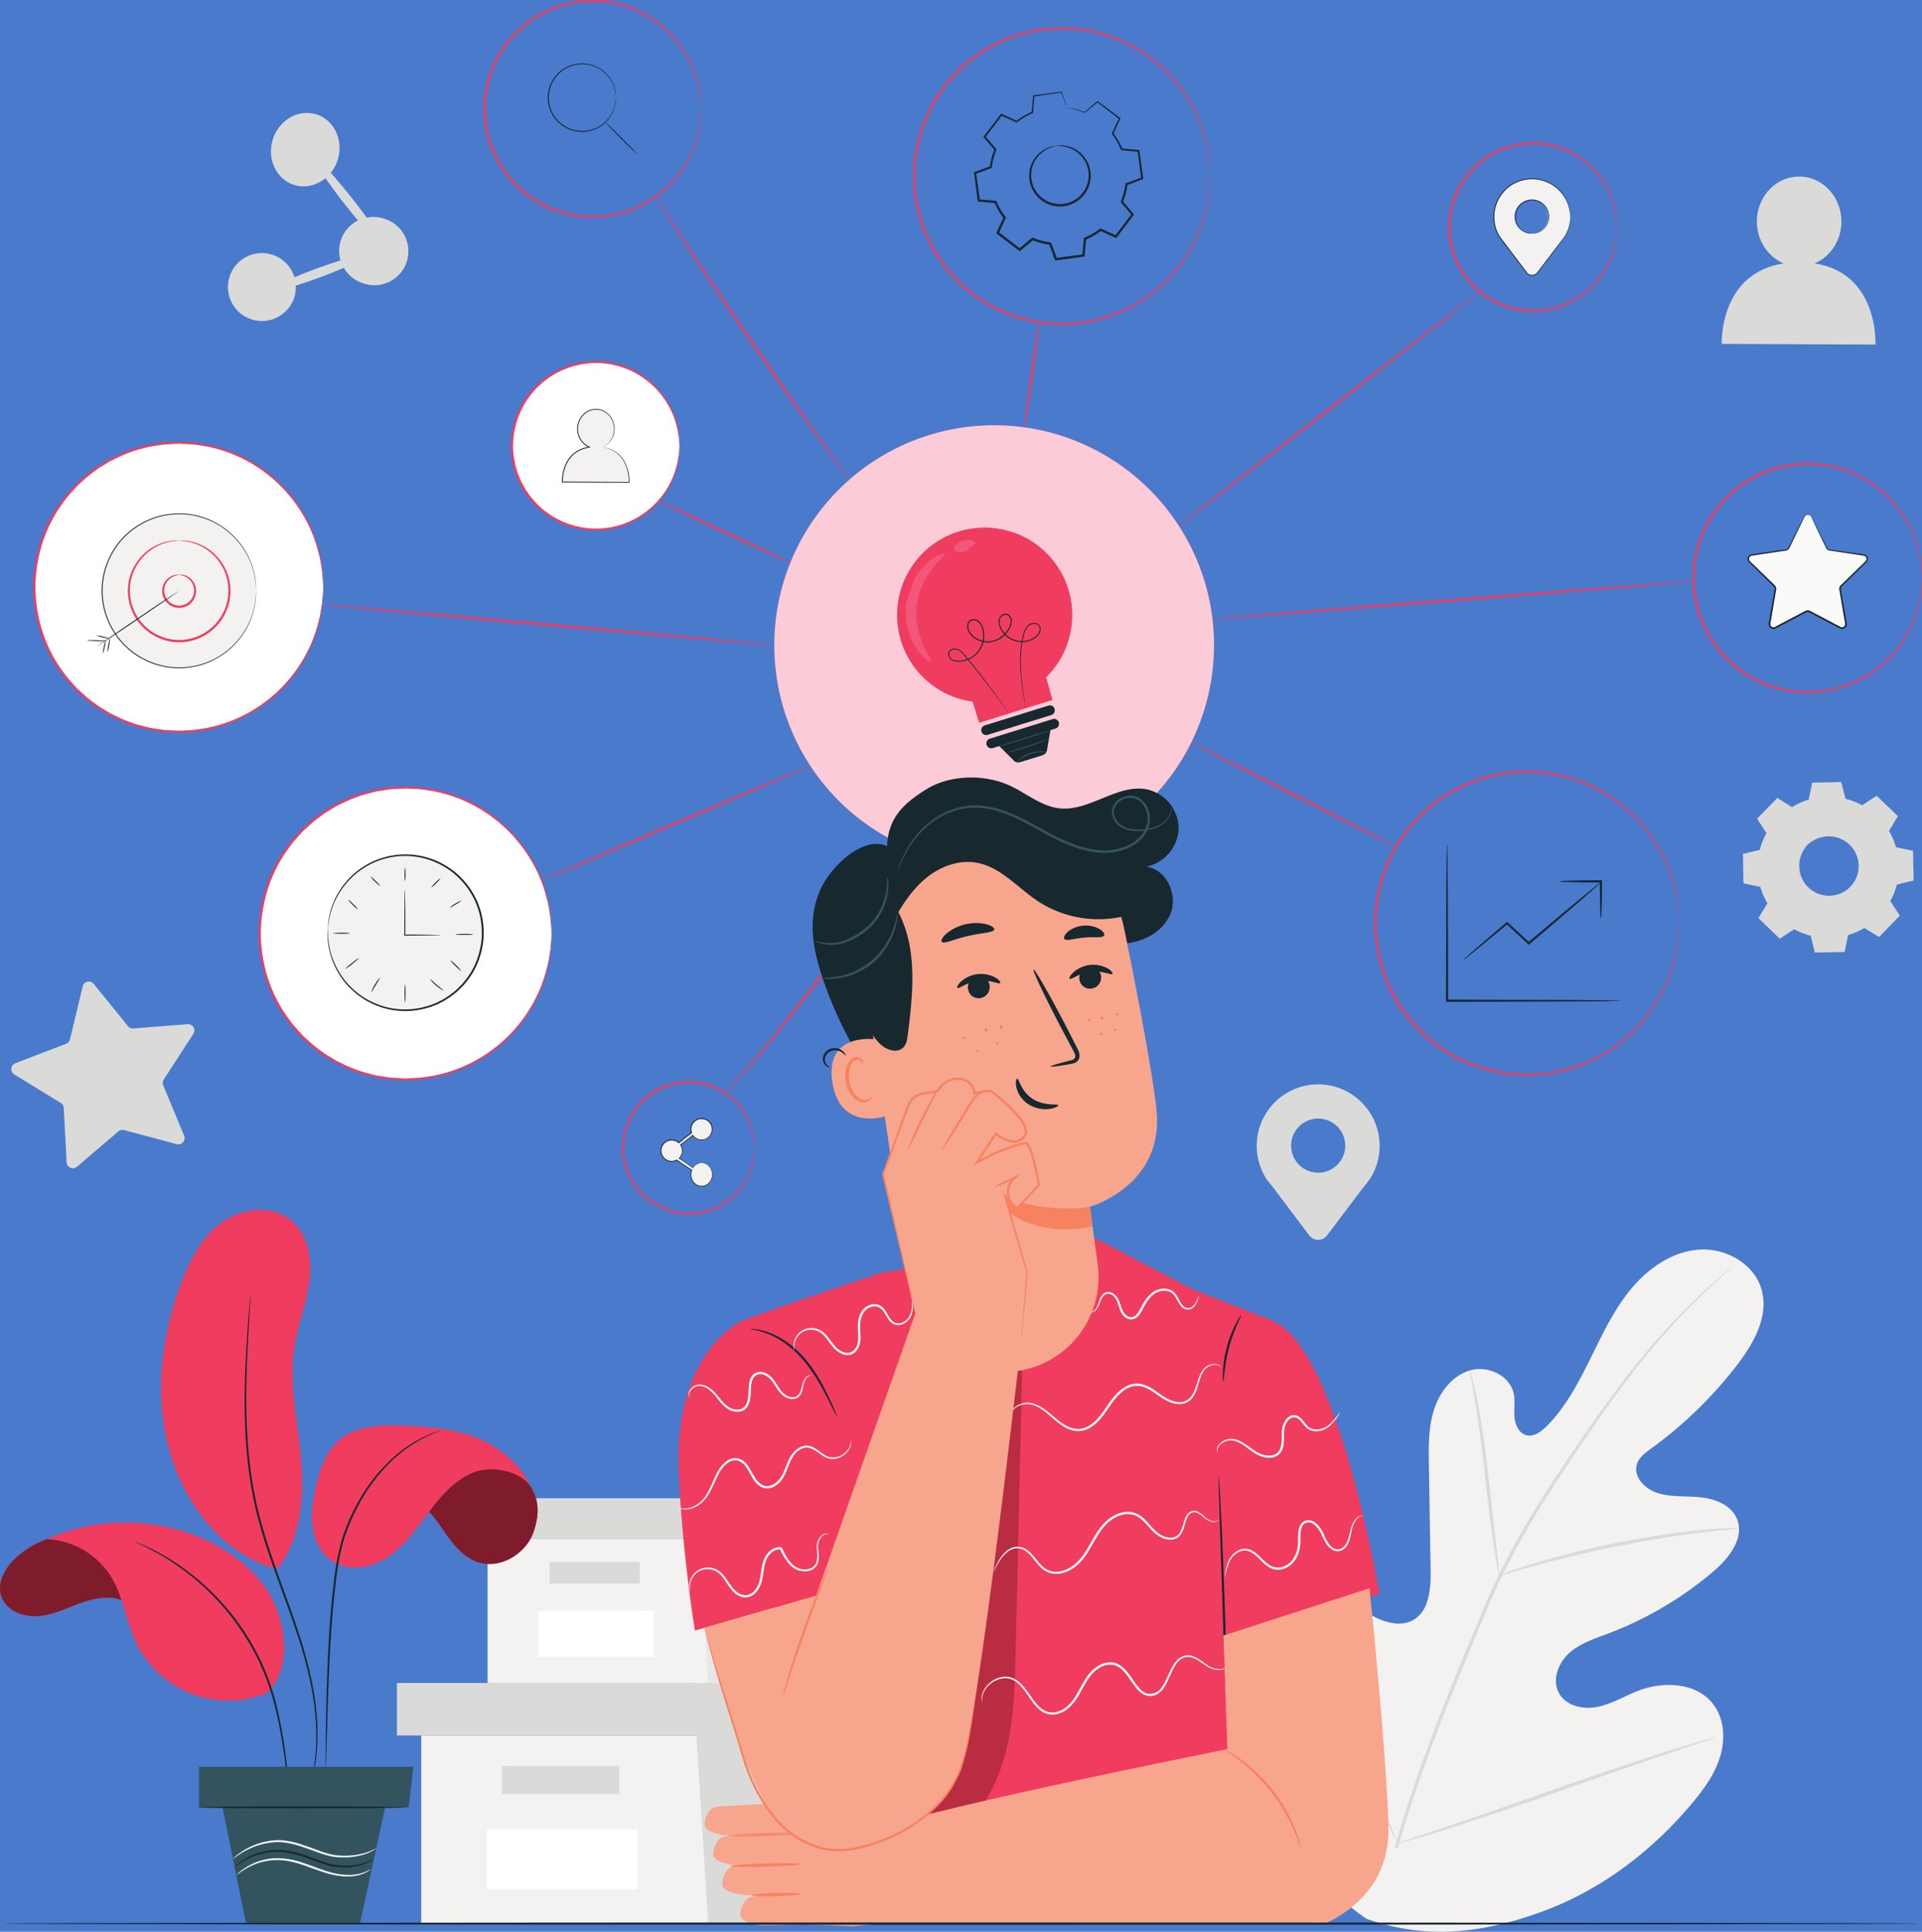 <svg xmlns="http://www.w3.org/2000/svg" height="585.35" width="582.4">
  <rect width="100%" height="100%" fill="#497acc" />
  <path d="M127.63 525.9v56.95h175.15v-56.96H127.63" fill="#f3f2f1"/>
  <path d="M120.28 509.97v15.92H308.9v-15.92H120.28" fill="#dadbd8"/>
  <path d="M214.6 582.85h88.18v-56.96h6.13v-15.92h-98v14.45l3.68 58.43M152.12 535.08v8.57h35.52v-8.57h-35.52" fill="#dadbd8"/>
  <path d="M193.16 572.47h-45.6v-18.1h45.6v18.1" fill="#fff"/>
  <path d="M147.74 466.22v43.75h134.55v-43.75H147.74" fill="#f3f2f1"/>
  <path d="M142.1 453.99v12.23H287v-12.23H142.08" fill="#dadbd8"/>
  <path d="M214.54 509.97h67.75v-43.75h4.7v-12.23h-75.27v11.1l2.82 44.88" fill="#e7e8e5"/>
  <path d="M166.55 473.27v6.59h27.3v-6.59h-27.3" fill="#dadbd8"/>
  <path d="M198.08 502h-35.04v-13.9h35.04V502" fill="#fff"/>
  <path d="M414.02 581.4c-29.45-20.12-36.48-57.97-35.68-92.06.14-5.7-.55-11.69 2.1-16.7 2.66-5.03 8.94-8.5 14.06-6.16 4.24 1.95 6.14 6.84 8.54 10.88a33.3 33.3 0 0013.48 12.6c3.64 1.85 8.13 2.95 11.7.94 4.87-2.75 5.38-9.54 5.28-15.2l-.52-31.64c-.1-5.65-.17-11.43 1.53-16.82 1.7-5.4 5.54-10.42 10.91-11.98 5.37-1.57 12.06 1.47 13.25 7 .5 2.3.05 4.7.23 7.04.19 2.35 1.3 4.93 3.55 5.57 2.26.63 4.5-1 6.18-2.67 5.78-5.77 9.67-13.17 13.3-20.53 3.63-7.36 7.14-14.89 12.38-21.18 5.23-6.28 12.51-11.3 20.61-11.84 8.1-.54 16.79 4.37 18.92 12.3 2.13 7.96-2.43 16.1-7.43 22.61a126.36 126.36 0 01-26.04 25.34c-1.77 1.29-3.7 2.68-4.35 4.78-1.2 3.79 2.42 7.5 6.16 8.7 4.23 1.36 8.8.87 13.22 1.34 4.42.48 9.22 2.37 10.93 6.53 2.38 5.76-2.4 11.87-7.11 15.89a108.2 108.2 0 01-31.83 18.82c-4.15 1.57-8.52 2.95-11.84 5.9-3.33 2.97-5.3 8.07-3.23 12.04 2.07 3.97 7.29 5.19 11.64 4.33 4.35-.85 8.23-3.26 12.37-4.87 7.74-3.01 17.79-2.58 22.84 4.09 3.32 4.38 3.67 10.53 2.07 15.81-1.6 5.28-4.91 9.85-8.43 14.07-12.31 14.76-28.15 26.7-46.12 33.14-17.98 6.44-34.67 8.3-52.67 1.94" fill="#f3f2f1"/>
  <path d="M422.6 559.95c4.83-17.25 11.7-35.73 19.56-54.8l5.86-14.1c1.94-4.62 3.86-9.21 6.01-13.58a252.78 252.78 0 0113.82-24.4 550.5 550.5 0 0114.1-21.03 365.5 365.5 0 0113.13-17.74 200.7 200.7 0 0128.16-29.13l1.73-1.43c.4-.32.6-.48.61-.47.02.02-.17.2-.54.55l-1.67 1.51a301.42 301.42 0 00-6.35 5.88 212.21 212.21 0 00-21.37 23.55 375.98 375.98 0 00-12.99 17.78 570.12 570.12 0 00-14 21.06 256.38 256.38 0 00-13.71 24.33c-2.14 4.34-4.04 8.9-5.98 13.53l-5.85 14.1c-7.85 19.05-14.73 37.47-19.6 54.66" fill="#dadbd8"/>
  <path d="M454.33 477.43c-.07 0-.27-.85-.58-2.41-.31-1.56-.7-3.83-1.12-6.65a650.44 650.44 0 01-2.76-22.05c-.98-8.62-2.01-16.4-2.95-21.99-.47-2.8-.86-5.06-1.16-6.62-.29-1.56-.41-2.44-.34-2.45.07-.02.33.82.73 2.36.42 1.54.93 3.79 1.49 6.58a274.8 274.8 0 013.26 22l2.46 22.07.8 6.68c.17 1.58.24 2.46.17 2.48" fill="#dadbd8"/>
  <path d="M526.94 463.07c0 .08-1.03.2-2.9.38-1.86.19-4.56.44-7.89.86-6.66.79-15.81 2.2-25.84 4.2a380.24 380.24 0 00-25.5 6.02c-3.24.87-5.85 1.64-7.65 2.17-1.8.53-2.8.8-2.83.73-.02-.07.94-.47 2.7-1.12 1.77-.65 4.35-1.53 7.57-2.5a274.75 274.75 0 0125.5-6.34c10.07-2 19.28-3.3 25.97-3.9 3.35-.33 6.07-.47 7.95-.53 1.88-.05 2.91-.04 2.92.03M423.48 558.6c-.04.02-.2-.29-.51-.88l-1.27-2.62c-1.1-2.28-2.6-5.62-4.39-9.77a846.8 846.8 0 01-13.11-32.8c-4.92-12.9-9.41-24.54-12.83-32.9l-4.08-9.9-1.09-2.7a3.8 3.8 0 01-.32-.97c.04-.01.2.3.51.89l1.27 2.61c1.1 2.28 2.6 5.62 4.39 9.77 3.6 8.3 8.2 19.92 13.12 32.81 4.9 12.9 9.4 24.54 12.82 32.9l4.08 9.9 1.09 2.7c.24.61.35.95.32.96" fill="#dadbd8"/>
  <path d="M519.83 526.44c.01.03-.32.17-.96.4-.75.26-1.67.59-2.8.97l-10.31 3.46c-8.71 2.93-20.7 7.11-33.94 11.75a1152.67 1152.67 0 01-34.05 11.45 386.54 386.54 0 01-10.42 3.15c-1.14.3-2.09.57-2.86.78-.65.17-1 .24-1.01.2-.01-.03.32-.17.95-.4l2.8-.97 10.32-3.47c8.71-2.92 20.7-7.1 33.94-11.74 13.24-4.64 25.27-8.7 34.04-11.45 4.4-1.38 7.95-2.46 10.43-3.15l2.85-.78c.66-.17 1-.24 1.02-.2M549.84 79.83c4.73-1.99 8.1-6.87 8.13-12.63.03-7.54-5.68-13.67-12.74-13.7-7.07-.04-12.83 6.04-12.86 13.58-.02 5.81 3.37 10.75 8.16 12.75-19.7 2.96-18.8 24.37-18.8 24.37l46.57.21s1.06-21.64-18.46-24.58M547.6 256.06a9.23 9.23 0 1013.28 12.82 9.23 9.23 0 00-13.28-12.82zm-4.58-11.46a21.11 21.11 0 015.14-2.23l1.06-5.1 8.6-.15 1.24 5.05c1.8.45 3.56 1.13 5.22 2.06l4.35-2.85 6.19 5.97-2.7 4.45a21.1 21.1 0 012.24 5.14l5.09 1.06.15 8.6-5.05 1.24a21.01 21.01 0 01-2.06 5.22l2.85 4.35-5.97 6.18-4.44-2.69a21.08 21.08 0 01-5.15 2.23l-1.06 5.1-8.6.15-1.24-5.05a21.07 21.07 0 01-5.22-2.06l-4.34 2.85-6.2-5.97 2.7-4.45a21.05 21.05 0 01-2.23-5.14l-5.1-1.06-.14-8.6 5.04-1.24a21.1 21.1 0 012.06-5.22l-2.85-4.35 5.97-6.18 4.45 2.69" fill="#dadbd8"/>
  <path d="M547.6 256.06s.49-.68 1.72-1.5a9.29 9.29 0 0113.42 3.76c.4.78.69 1.66.84 2.58a9.5 9.5 0 01-2.5 8.16 9.5 9.5 0 01-10.7 2.05 9.45 9.45 0 01-5.43-7.22 9.19 9.19 0 011.2-6.06c.79-1.26 1.45-1.77 1.45-1.77.05.04-.55.6-1.26 1.87a9.2 9.2 0 00.56 9.75 9.05 9.05 0 0013.8 1.01 9.03 9.03 0 00-5.4-15.2 9.2 9.2 0 00-5.87 1.24c-1.24.75-1.78 1.38-1.83 1.33" fill="#dadbd8"/>
  <path d="M543.02 244.6s-.1-.04-.29-.15l-.85-.5-3.35-1.97.1-.02-5.93 6.23.01-.17 2.87 4.34.05.07-.05.09a21 21 0 00-2.02 5.18l-.02.1-.1.03-5.05 1.25.14-.18.18 8.6-.17-.2 5.1 1.05.12.02.04.13a20.9 20.9 0 002.22 5.08l.07.12-.07.12-2.7 4.45-.03-.3 6.2 5.98-.3-.03c1.34-.9 2.83-1.87 4.34-2.86l.12-.08.14.07c1.51.85 3.29 1.57 5.15 2.03l.15.03.04.16 1.24 5.04-.26-.2 8.6-.15-.25.21 1.06-5.09.03-.16.16-.04a20.9 20.9 0 005.07-2.2l.15-.09.13.08 4.45 2.7-.33.04 5.97-6.19-.03.33-2.84-4.35-.09-.13.08-.14a20.8 20.8 0 002.03-5.15l.04-.15.15-.04 5.05-1.23-.2.25-.14-8.6.2.23-5.1-1.07-.13-.03-.04-.13a20.9 20.9 0 00-2.2-5.1l-.08-.11.08-.12 2.7-4.44.03.27-6.17-5.99.25.03-4.36 2.84-.1.06-.1-.06a20.95 20.95 0 00-5.16-2.05l-.1-.02-.03-.1-1.22-5.06.16.12-8.6.11.1-.1-1.08 5.1-.02.04-.04.02c-1.82.5-3.1 1.1-3.94 1.51l-.92.48c-.21.12-.31.17-.31.16l.29-.2c.2-.12.49-.3.9-.52.82-.43 2.1-1.06 3.93-1.6l-.06.07 1.03-5.1.01-.1h.1l8.6-.18h.12l.03.12 1.26 5.04-.13-.12a21.2 21.2 0 015.27 2.05h-.2l4.35-2.85.13-.1.12.12 6.2 5.96.12.13-.09.15-2.68 4.44v-.23a21.37 21.37 0 012.26 5.2l-.18-.17 5.1 1.05.19.04v.2l.16 8.6v.2l-.2.05-5.04 1.24.19-.19a21.32 21.32 0 01-2.08 5.28v-.26l2.84 4.34.12.18-.15.15-5.97 6.19-.15.15-.18-.11-4.44-2.7h.27a21.35 21.35 0 01-5.2 2.27l.18-.2-1.06 5.09-.05.2h-.2l-8.6.15h-.21l-.05-.2-1.24-5.04.19.18a21.4 21.4 0 01-5.28-2.08h.26l-4.35 2.84-.16.1-.14-.13-6.19-5.98-.13-.13.1-.17 2.7-4.43v.23a21.31 21.31 0 01-2.25-5.2l.16.15-5.09-1.07-.16-.03v-.17c-.05-3.01-.1-5.89-.13-8.6v-.15l.14-.04 5.05-1.22-.12.13c.48-1.94 1.21-3.7 2.08-5.25v.16l-2.82-4.36-.06-.1.07-.07 6.01-6.15.05-.05.06.03 3.27 2.04.84.54.29.19M89.13 56.03c3.33 1.06 6.84.16 9.49-2.04a178.29 178.29 0 009.86 12.83 10.25 10.25 0 00-5.29 12.1 156.93 156.93 0 00-13.97 5.1 10.29 10.29 0 10-.04 6.05c.37-1.17.48-2.36.43-3.52a158.3 158.3 0 0014.59-5.39 10.22 10.22 0 005.78 4.67 10.3 10.3 0 106.2-19.63c-1.7-.54-3.41-.57-5.04-.25a201 201 0 00-10.9-13.59c.9-1.12 1.61-2.44 2.08-3.91 1.86-5.9-1.03-12.07-6.45-13.78-5.43-1.71-11.33 1.68-13.2 7.58-1.85 5.9 1.03 12.07 6.46 13.78M28.38 298.12l10.4 12.82c.4.49 1 .75 1.62.7l16.46-1.3a1.9 1.9 0 011.74 2.92l-8.98 13.86a1.9 1.9 0 00-.16 1.76l6.33 15.24a1.9 1.9 0 01-2.25 2.57l-15.95-4.26a1.9 1.9 0 00-1.72.4l-12.55 10.72a1.9 1.9 0 01-3.13-1.35l-.88-16.48a1.9 1.9 0 00-.9-1.52l-14.08-8.62a1.9 1.9 0 01.31-3.39l15.4-5.93a1.9 1.9 0 001.17-1.33l3.85-16.05a1.9 1.9 0 013.32-.76M399.43 355.35a8.2 8.2 0 110-16.4 8.2 8.2 0 010 16.4zm18.62-8.11a18.62 18.62 0 10-34.67 9.4h-.01l.05.07c.71 1.2 1.6 2.07 2.51 3.33l10.81 14.32a3.36 3.36 0 005.37 0l10.63-14.08s1.99-2.37 2.7-3.58l.04-.05a18.52 18.52 0 002.57-9.41" fill="#dadbd8"/>
  <path d="M276.9 257.6c.02 0-.15.28-.49.8l-1.52 2.25a1100.9 1100.9 0 01-25.33 34.7 625.53 625.53 0 01-20.57 25.79 228.1 228.1 0 01-8.5 9.46 5.2 5.2 0 01-.68.65 4.7 4.7 0 01.59-.75l1.77-2.06c1.56-1.76 3.74-4.39 6.44-7.62 5.38-6.5 12.6-15.65 20.39-25.9 7.8-10.23 14.73-19.6 19.73-26.39l5.94-8.04 1.63-2.17c.38-.5.58-.74.6-.73M314.88 97.66c.2.03-.65 7.17-1.88 15.96-1.23 8.79-2.38 15.89-2.57 15.86-.19-.03.66-7.17 1.88-15.96 1.23-8.78 2.38-15.89 2.57-15.86M448.4 88.4c.02.02-.28.28-.88.78l-2.63 2.12-9.73 7.72-32.27 25.23-32.39 25.08-9.86 7.53-2.7 2.02c-.63.46-.96.69-.98.67-.01-.02.3-.28.89-.78l2.62-2.12 9.73-7.71 32.28-25.25 32.4-25.07 9.86-7.54 2.7-2.02c.62-.45.95-.68.97-.66M512.93 176.18c.02.2-32.66 2.9-72.97 6.06-40.32 3.15-73.01 5.55-73.03 5.36-.01-.19 32.66-2.9 72.98-6.05 40.31-3.16 73-5.56 73.02-5.37M422.67 256.45c-.09.17-13.95-6.73-30.95-15.4-17-8.69-30.72-15.86-30.63-16.03.09-.17 13.94 6.73 30.95 15.4 17 8.68 30.71 15.86 30.63 16.03M257.4 145.52c-.03 0-.26-.27-.7-.83l-1.84-2.43c-1.6-2.12-3.88-5.22-6.67-9.06a1363.4 1363.4 0 01-47.97-70.73l-1.6-2.61a6.1 6.1 0 01-.52-.93c.02-.02.24.28.63.85l1.72 2.54 6.21 9.37c5.25 7.91 12.54 18.82 20.72 30.78 8.2 11.95 15.73 22.7 21.2 30.44l6.5 9.19 1.74 2.51c.4.58.6.9.57.9M239.8 170.73c-.08.18-9.16-3.93-20.28-9.16-11.11-5.24-20.06-9.63-19.98-9.8.08-.18 9.16 3.93 20.28 9.17 11.11 5.23 20.06 9.62 19.98 9.8M234.63 195.47c-.02.2-30.63-2.4-68.37-5.78-37.75-3.38-68.33-6.28-68.31-6.47.01-.2 30.62 2.4 68.37 5.78 37.74 3.39 68.32 6.28 68.3 6.47M245.56 232.05c.08.18-18.1 8.09-40.59 17.67-22.5 9.58-40.79 17.2-40.86 17.03-.08-.18 18.1-8.08 40.59-17.67 22.49-9.58 40.79-17.2 40.86-17.03" fill="#f03d5f"/>
  <path d="M367.88 195.47a66.62 66.62 0 11-133.25 0 66.62 66.62 0 01133.25 0" fill="#f03d5f"/>
  <path d="M301.25 262.1a66.56 66.56 0 01-66.62-66.63 66.62 66.62 0 1166.62 66.63m-2.85-102.2a26.46 26.46 0 00-3.65 52.68l1.98 6.39 22.14-6.9s-.98-3.62-1.92-6.83a26.45 26.45 0 00-18.55-45.33" fill="#fbcbd7"/>
  <path d="M323.66 178.5a26.46 26.46 0 10-28.91 34.1l1.98 6.37 22.14-6.9s-.98-3.62-1.92-6.83a26.45 26.45 0 006.7-26.73" fill="#f03d5f"/>
  <path d="M310.83 214.46l-.07-.32a148.52 148.52 0 01-.8-4.59 74.48 74.48 0 01-.7-5.8c-.18-2.27-.26-4.89.1-7.75.17-1.43.42-2.91.9-4.42.24-.75.61-1.52 1.24-2.1a2.73 2.73 0 012.42-.66 1.84 1.84 0 011.4 2.08c-.13.92-.7 1.7-1.42 2.29a7.24 7.24 0 01-10.25-1.84 5.55 5.55 0 01-1.05-2.87c-.07-1.05.6-2.23 1.75-2.47a1.7 1.7 0 011.56.49c.4.4.64.93.69 1.5a5.17 5.17 0 01-1 3.06 7.89 7.89 0 01-5.35 3.54 6.88 6.88 0 01-6.02-2.12 4 4 0 01-1.13-3c.05-.56.3-1.13.76-1.47a1.99 1.99 0 011.6-.34c.54.1 1.04.38 1.41.78.38.38.64.85.84 1.33a7.87 7.87 0 01-6.73 10.7c-.9.08-1.86 0-2.65-.5-.77-.5-1.25-1.5-.9-2.39.18-.43.56-.74.97-.9.4-.17.85-.21 1.27-.15.87.14 1.54.7 2.1 1.25 1.05 1.18 1.98 2.35 2.89 3.46a228.02 228.02 0 0110.33 13.85l.54.8c.12.17.17.27.17.27l-.2-.26-.56-.77-2.17-3c-1.9-2.58-4.66-6.3-8.29-10.74-.91-1.1-1.86-2.29-2.9-3.43a3.6 3.6 0 00-1.94-1.17c-.75-.12-1.65.17-1.96.9-.3.72.12 1.62.8 2.05.7.45 1.6.52 2.48.45a7.58 7.58 0 006.46-10.3c-.35-.9-1.04-1.75-2.02-1.92a1.66 1.66 0 00-1.35.29 1.7 1.7 0 00-.63 1.23c-.08 1 .34 2.02 1.05 2.76a6.56 6.56 0 005.73 2.02c2.12-.3 4-1.66 5.13-3.4a4.87 4.87 0 00.95-2.86 2.07 2.07 0 00-.6-1.3 1.38 1.38 0 00-1.27-.4c-.46.1-.87.4-1.13.8-.27.39-.38.87-.37 1.35.03.97.46 1.9 1 2.7a6.95 6.95 0 009.81 1.8 3.49 3.49 0 001.33-2.11 1.56 1.56 0 00-1.2-1.78 2.47 2.47 0 00-2.18.6 4.64 4.64 0 00-1.18 1.98 25.14 25.14 0 00-.9 4.37 39.5 39.5 0 00-.16 7.7c.16 2.27.42 4.22.65 5.8l.57 3.65.14.95c.04.22.04.33.04.33M318.45 216.7l-19.02 5.92a1.5 1.5 0 11-.88-2.85l19-5.92a1.5 1.5 0 11.9 2.85M318.84 217.95l-19.02 5.92a1.5 1.5 0 00.9 2.85l2.08-.65 4.4 4.41c.51.5 1.26.69 1.94.47l6.8-2.11c.68-.22 1.19-.8 1.31-1.5l1.06-6.1 1.42-.44a1.5 1.5 0 10-.9-2.85" fill="#17282f"/>
  <path d="M281.82 200.39c-.24 0-.7-.24-1.34-.74-.79-.63-1.8-1.69-2.8-3.2-1-1.5-1.96-3.47-2.58-5.81a20.62 20.62 0 01-.5-7.86l2.54-7.44a19.48 19.48 0 014.02-4.94 14.05 14.05 0 013.54-2.35c.6-.26 1.06-.38 1.33-.38.15 0 .24.03.28.1.25.42-1.46 1.7-3.5 4.22a22.96 22.96 0 00-5 11.22c-.62 4.78.56 9.2 1.88 12.14 1.32 2.97 2.62 4.65 2.27 5-.03.02-.08.04-.14.04M290.73 167.3c-.76 0-1.35-.2-1.6-.65-.2-.4-.04-.94.43-1.47a5.57 5.57 0 013.81-1.58c.36 0 .69.05.97.12.69.18 1.12.54 1.18.98l-2.8 2.26c-.7.21-1.4.33-2 .33" fill="#f2577a"/>
  <path d="M317.04 227.9c0 .05-.56-.02-1.43 0a11.3 11.3 0 00-6.36 2.19c-.71.52-1.1.9-1.14.87-.03-.02.3-.47.99-1.06a9.67 9.67 0 016.5-2.23c.9.04 1.44.19 1.44.22M318.37 221.3c.02.08-3.4 1.22-7.63 2.54-4.24 1.32-7.7 2.32-7.73 2.24-.02-.1 3.4-1.23 7.63-2.55 4.24-1.32 7.7-2.32 7.73-2.24M317.88 223.92c.01.04-.68.34-1.81.77a103.48 103.48 0 01-9.04 2.96c-1.17.32-1.9.49-1.92.44 0-.04.7-.29 1.86-.66l4.51-1.47 4.5-1.48c1.17-.38 1.88-.6 1.9-.56" fill="#33535f"/>
  <path d="M212.33 33c-.02 0-.04-.18-.07-.53l-.1-1.55-.08-1.14c-.05-.42-.14-.87-.22-1.37-.16-.98-.3-2.13-.69-3.37a31.21 31.21 0 00-3.64-8.66 32.48 32.48 0 00-8.29-9.21 32.28 32.28 0 00-13.67-6.05 32.56 32.56 0 00-17.03 1.43c-1.46.46-2.83 1.18-4.23 1.86-1.33.8-2.74 1.55-3.98 2.55-1.31.9-2.46 2.04-3.67 3.13-1.1 1.2-2.24 2.39-3.18 3.76a31.43 31.43 0 00-4.63 8.93A34.67 34.67 0 00147.18 33c.05 3.51.62 6.97 1.67 10.22a31.4 31.4 0 004.63 8.93c.94 1.37 2.09 2.56 3.18 3.76 1.2 1.1 2.35 2.22 3.67 3.13 1.24 1 2.65 1.75 3.98 2.56 1.4.67 2.77 1.4 4.23 1.86a32.6 32.6 0 0017.03 1.43c5.36-.95 10-3.3 13.68-6.06a32.5 32.5 0 008.28-9.2 31.29 31.29 0 003.64-8.67c.38-1.24.53-2.38.7-3.37.07-.5.16-.94.2-1.36l.08-1.15.11-1.55c.03-.35.05-.53.07-.53v.53l-.04 1.56-.04 1.15c-.04.43-.12.88-.18 1.38-.14 1-.27 2.15-.64 3.4a31.01 31.01 0 01-3.56 8.8 32.7 32.7 0 01-8.33 9.4 32.7 32.7 0 01-13.86 6.23c-5.4.95-11.53.8-17.36-1.4-1.49-.46-2.89-1.2-4.32-1.88-1.36-.82-2.8-1.57-4.06-2.6-1.35-.92-2.53-2.07-3.76-3.18-1.11-1.23-2.28-2.44-3.25-3.83a32.06 32.06 0 01-4.73-9.12A35.27 35.27 0 01146.49 33c.04-3.6.63-7.12 1.7-10.44a32 32 0 014.75-9.11c.96-1.4 2.13-2.6 3.24-3.84 1.24-1.1 2.41-2.26 3.76-3.18 1.27-1.02 2.7-1.78 4.06-2.6 1.43-.68 2.83-1.41 4.32-1.88a33.09 33.09 0 0117.36-1.4c5.44 1 10.15 3.4 13.86 6.23a32.67 32.67 0 018.32 9.4 30.96 30.96 0 013.57 8.8c.37 1.25.5 2.4.64 3.4.06.5.14.96.18 1.38l.04 1.15.04 1.56V33" fill="#f03d5f"/>
  <path d="M186.65 29.58c-.06 0 .01-.92-.38-2.5a10.15 10.15 0 00-15.87-5.63c-.41.3-.77.65-1.15.99-.34.37-.7.74-.98 1.17a10.16 10.16 0 00-1.97 5.97c.02 2.19.72 4.31 1.97 5.96.29.43.64.8.98 1.18.38.33.74.69 1.15.97a10.16 10.16 0 0015.87-5.63c.4-1.57.32-2.49.38-2.48v.66c0 .2-.02.47-.07.79-.04.3-.08.67-.2 1.06a10.22 10.22 0 01-8.07 7.68 10.4 10.4 0 01-8.09-1.84c-.42-.29-.8-.65-1.18-1-.35-.39-.72-.76-1.02-1.2-1.29-1.7-2.01-3.9-2.03-6.15.02-2.26.74-4.45 2.03-6.15.3-.44.67-.82 1.02-1.2.39-.36.76-.72 1.18-1a10.4 10.4 0 0112.44.12 10.25 10.25 0 013.72 5.71c.12.4.16.76.2 1.07.05.31.06.58.06.8l.01.48v.17" fill="#17282f"/>
  <path d="M183.42 37.04c.06-.06 2.3 2.08 4.98 4.77 2.7 2.7 4.83 4.93 4.77 4.99-.06.06-2.3-2.07-4.99-4.77-2.7-2.69-4.83-4.92-4.76-4.99" fill="#17282f"/>
  <path d="M97.95 177.94a43.79 43.79 0 11-87.58 0 43.79 43.79 0 0187.58 0" fill="#fff"/>
  <path d="M97.95 177.94s-.04-.24-.07-.7l-.14-2.08-.1-1.53c-.06-.56-.18-1.17-.28-1.83-.2-1.32-.4-2.85-.91-4.52a41.75 41.75 0 00-4.86-11.6 43.49 43.49 0 00-11.09-12.35 43.24 43.24 0 00-18.31-8.12c-1.8-.25-3.62-.62-5.5-.63-.94-.03-1.89-.13-2.84-.11l-2.87.15c-.49.03-.97.03-1.46.1l-1.45.22c-.96.16-1.95.27-2.92.47-1.92.53-3.9.92-5.8 1.7-1.95.63-3.78 1.6-5.67 2.5-.91.5-1.8 1.08-2.7 1.62-.93.51-1.77 1.15-2.62 1.8-1.77 1.22-3.31 2.73-4.93 4.2-1.46 1.61-3 3.2-4.26 5.03a42.09 42.09 0 00-6.21 11.97c-1.42 4.36-2.18 9-2.24 13.7.06 4.72.82 9.35 2.24 13.72a42.06 42.06 0 006.2 11.97c1.27 1.84 2.8 3.42 4.27 5.04 1.61 1.46 3.16 2.98 4.92 4.19.85.65 1.7 1.3 2.63 1.8.9.55 1.79 1.13 2.7 1.63 1.89.9 3.72 1.86 5.67 2.49 1.9.79 3.88 1.18 5.8 1.7.97.2 1.96.32 2.92.48l1.45.22c.49.06.97.06 1.46.1l2.88.14c.95.02 1.9-.07 2.83-.1 1.88-.01 3.7-.38 5.5-.64a43.25 43.25 0 0018.32-8.12 43.49 43.49 0 0011.08-12.35 41.74 41.74 0 004.86-11.6c.5-1.67.7-3.2.91-4.51.1-.66.22-1.27.28-1.83l.1-1.53.14-2.08c.03-.47.07-.7.07-.7v.7l-.07 2.09-.06 1.53c-.05.57-.16 1.18-.25 1.84-.2 1.33-.37 2.88-.86 4.56-.74 3.4-2.3 7.44-4.78 11.73a43.67 43.67 0 01-11.13 12.54 43.64 43.64 0 01-18.5 8.3c-1.82.26-3.67.64-5.58.66-.95.03-1.9.13-2.87.12l-2.92-.15c-.49-.03-.98-.02-1.47-.09l-1.47-.22c-.98-.16-1.98-.27-2.97-.48-1.95-.52-3.97-.91-5.89-1.7-1.98-.64-3.84-1.61-5.75-2.53-.94-.5-1.83-1.09-2.75-1.64-.95-.52-1.8-1.17-2.67-1.83-1.8-1.23-3.37-2.76-5.01-4.25-1.49-1.64-3.05-3.24-4.33-5.1a42.7 42.7 0 01-6.32-12.16 47.05 47.05 0 01-2.28-13.94c.07-4.78.84-9.49 2.28-13.92a42.7 42.7 0 016.32-12.15c1.28-1.87 2.84-3.47 4.33-5.11 1.65-1.48 3.22-3.02 5.01-4.25a22.6 22.6 0 012.67-1.83c.92-.55 1.81-1.13 2.75-1.64 1.91-.91 3.77-1.88 5.75-2.52 1.92-.8 3.94-1.19 5.89-1.71.99-.2 1.98-.31 2.97-.47l1.47-.23c.49-.06.98-.06 1.47-.09l2.92-.14c.96-.02 1.92.08 2.87.12 1.91.01 3.75.4 5.57.66a43.63 43.63 0 0118.51 8.29 43.67 43.67 0 0111.13 12.54 41.5 41.5 0 014.78 11.74c.49 1.68.67 3.22.86 4.55.09.66.2 1.28.25 1.84l.06 1.54.07 2.08v.71" fill="#f03d5f"/>
  <path d="M77.64 179.02a23.35 23.35 0 11-46.7 0 23.35 23.35 0 0146.7 0" fill="#f3f2f1"/>
  <path d="M77.64 179.02s-.05-.51-.1-1.48c-.02-.5-.06-1.1-.2-1.8-.11-.7-.22-1.52-.48-2.4a22.26 22.26 0 00-2.59-6.2 23.2 23.2 0 00-5.91-6.6 23.07 23.07 0 00-9.78-4.34 23.3 23.3 0 00-18.08 4.17c-.94.65-1.77 1.46-2.63 2.24-.78.86-1.6 1.7-2.28 2.69a23.31 23.31 0 00-4.51 13.72 23.3 23.3 0 004.51 13.72c.67.98 1.5 1.83 2.28 2.7.86.77 1.69 1.58 2.63 2.23a23.31 23.31 0 0018.08 4.17 23.1 23.1 0 009.78-4.34 23.2 23.2 0 005.91-6.6 22.23 22.23 0 002.59-6.2c.26-.88.37-1.7.48-2.4.14-.7.18-1.3.2-1.8.05-.97.1-1.48.1-1.48s0 .51-.05 1.5c0 .48-.04 1.09-.17 1.8-.1.7-.2 1.52-.46 2.42a23.3 23.3 0 01-8.48 12.92c-2.65 2-6 3.71-9.86 4.41a23.52 23.52 0 01-18.28-4.18c-.95-.66-1.79-1.48-2.66-2.27-.8-.87-1.63-1.73-2.3-2.72a23.56 23.56 0 01-4.58-13.88 23.56 23.56 0 014.57-13.88c.69-1 1.52-1.85 2.3-2.72.88-.8 1.72-1.6 2.67-2.26a23.5 23.5 0 0118.27-4.19c3.88.7 7.22 2.4 9.87 4.41a23.29 23.29 0 018.48 12.93c.26.9.36 1.71.46 2.42.13.7.16 1.31.17 1.8l.05 1.5" fill="#17282f"/>
  <path d="M54.29 163.77s1.36-.18 3.75.35a15.2 15.2 0 018.56 5.53 15.32 15.32 0 012.31 14.68 14.64 14.64 0 01-2.1 3.94 15.6 15.6 0 01-12.51 6.35 15.6 15.6 0 01-15.28-18.47 15.34 15.34 0 012.95-6.5 15.2 15.2 0 018.56-5.53c2.4-.53 3.76-.35 3.76-.35 0 .1-1.36 0-3.7.6a15.24 15.24 0 00-11 11.89 14.99 14.99 0 0014.7 17.67 14.98 14.98 0 0011.92-23.98 15.22 15.22 0 00-8.23-5.57c-2.33-.6-3.7-.52-3.7-.61" fill="#f03d5f"/>
  <path d="M54.29 174.18c0-.03.43-.12 1.21.02.77.14 1.92.6 2.83 1.75a5.06 5.06 0 01.8 4.83 5.18 5.18 0 01-4.84 3.43 5.18 5.18 0 01-4.85-3.43 5.06 5.06 0 01.8-4.84 4.82 4.82 0 012.83-1.74c.78-.14 1.22-.05 1.22-.02 0 .06-.43.07-1.15.28-.7.22-1.73.72-2.5 1.78a4.57 4.57 0 003.65 7.27 4.57 4.57 0 003.65-7.27 4.85 4.85 0 00-2.5-1.78c-.72-.21-1.15-.22-1.15-.28" fill="#f03d5f"/>
  <path d="M29.4 195.85c8.08-5.63 16.82-11.2 24.89-16.83" fill="#f3f2f1"/>
  <path d="M54.29 179.02c.04.07-5.5 3.89-12.36 8.53a404.73 404.73 0 01-12.52 8.3c-.05-.06 5.49-3.88 12.36-8.53a409.82 409.82 0 0112.52-8.3" fill="#17282f"/>
  <path d="M32.15 194.22c0 .08-1.3.1-2.89.04-1.59-.06-2.88-.17-2.88-.25 0-.07 1.3-.09 2.89-.03 1.6.06 2.88.17 2.88.24" fill="#17282f"/>
  <path d="M31.17 198.01c-.08-.02.05-.9.28-1.97a7.2 7.2 0 01.56-1.92c.07.02-.06.9-.29 1.97a7.27 7.27 0 01-.55 1.92M32.58 197.57c-.08-.02.03-.94.23-2.06.2-1.13.42-2.03.5-2.02.08.02-.03.94-.23 2.06a7.8 7.8 0 01-.5 2.02M29.27 192.56c.01-.07.91.07 2 .33 1.09.26 1.96.53 1.94.6-.02.08-.92-.07-2-.33a7.55 7.55 0 01-1.94-.6" fill="#17282f"/>
  <path d="M205.9 135.1a25.38 25.38 0 11-50.76 0 25.38 25.38 0 0150.76 0" fill="#fff"/>
  <path d="M205.9 135.1s-.03-.15-.05-.42l-.1-1.2a12.5 12.5 0 00-.23-1.94c-.13-.77-.25-1.65-.54-2.61a24.26 24.26 0 00-2.83-6.7 25.17 25.17 0 00-6.42-7.12 24.99 24.99 0 00-23.75-3.56 23.54 23.54 0 00-6.34 3.42c-1.01.7-1.9 1.57-2.84 2.42-.84.93-1.72 1.84-2.45 2.9a25.16 25.16 0 00-4.87 14.8 25.15 25.15 0 004.87 14.8c.72 1.06 1.61 1.98 2.45 2.91.93.84 1.82 1.72 2.84 2.42a25.19 25.19 0 0019.5 4.53 24.99 24.99 0 0010.59-4.68 25.17 25.17 0 006.42-7.11 24.3 24.3 0 002.83-6.7c.3-.96.41-1.85.54-2.61.15-.76.2-1.41.23-1.94l.1-1.2c.02-.28.04-.42.05-.42.01 0 .02.14.02.42l-.03 1.2c0 .54-.03 1.2-.16 1.97-.11.77-.21 1.67-.49 2.64a25.36 25.36 0 01-9.21 14.14 25.37 25.37 0 01-10.77 4.85 25.71 25.71 0 01-20.01-4.56c-1.05-.72-1.96-1.61-2.92-2.48-.87-.95-1.78-1.89-2.53-2.97a25.78 25.78 0 01-5.01-15.2c.05-5.59 1.84-11 5.01-15.21.75-1.09 1.66-2.02 2.53-2.98.96-.86 1.87-1.76 2.92-2.47a25.7 25.7 0 0120-4.56c4.24.77 7.9 2.64 10.78 4.84a25.35 25.35 0 019.21 14.14c.28.98.38 1.88.49 2.65.13.77.16 1.43.16 1.96l.03 1.21c0 .27 0 .41-.02.41" fill="#f03d5f"/>
  <path d="M182.61 135.47a5.93 5.93 0 003.54-5.48c.01-3.28-2.47-5.95-5.54-5.96-3.07-.02-5.57 2.63-5.59 5.9a5.92 5.92 0 003.55 5.54c-8.56 1.3-8.17 10.6-8.17 10.6l20.24.09s.46-9.4-8.03-10.69" fill="#f3f2f1"/>
  <path d="M182.61 135.47c0 .09 1.5 0 3.74 1.3a8.84 8.84 0 013.08 3.45 13.2 13.2 0 011.32 5.95v.1h-.11l-20.24-.07h-.14v-.13c-.02-1.9.39-3.89 1.26-5.72a8.73 8.73 0 012.94-3.46c1.25-.85 2.68-1.3 4.09-1.55l-.03.26a6.05 6.05 0 01-3.61-5.31 6.2 6.2 0 012.54-5.38 5.42 5.42 0 015.28-.53 5.9 5.9 0 013.13 3.42c.49 1.36.43 2.73.14 3.81a6 6 0 01-2.82 3.6c-.35.2-.56.25-.57.26-.04-.02.87-.28 1.93-1.42a6.23 6.23 0 001.15-6.2 5.71 5.71 0 00-3.04-3.28 5.2 5.2 0 00-5.06.54 5.97 5.97 0 00-2.43 5.17 5.79 5.79 0 003.46 5.07l.43.17-.46.09c-1.38.25-2.77.69-3.98 1.51-1.2.81-2.18 2-2.84 3.35a12.9 12.9 0 00-1.24 5.6l-.13-.14 20.24.12-.1.1a13.1 13.1 0 00-1.27-5.85 8.78 8.78 0 00-2.98-3.42 7.63 7.63 0 00-1.5-.76c-.45-.2-.84-.33-1.19-.4l-.99-.25" fill="#17282f"/>
  <path d="M167.13 282.85a44.23 44.23 0 11-88.46 0 44.23 44.23 0 0188.46 0" fill="#fff"/>
  <path d="M167.13 282.85l-.07-.71-.14-2.1-.1-1.55c-.05-.56-.17-1.17-.27-1.84-.22-1.33-.42-2.88-.93-4.56a42.2 42.2 0 00-4.9-11.72 43.91 43.91 0 00-11.2-12.48 43.69 43.69 0 00-18.5-8.2c-1.82-.26-3.66-.63-5.56-.64-.95-.03-1.9-.12-2.86-.1l-2.91.14c-.49.04-.98.03-1.47.1l-1.46.22c-.98.17-1.98.28-2.96.48-1.94.53-3.94.93-5.85 1.72-1.97.64-3.82 1.6-5.73 2.52-.93.5-1.81 1.1-2.73 1.64-.94.52-1.8 1.16-2.65 1.82-1.79 1.23-3.34 2.76-4.98 4.23-1.48 1.64-3.03 3.24-4.3 5.1A42.54 42.54 0 0081.29 269a46.9 46.9 0 00-2.27 13.85c.06 4.76.83 9.44 2.26 13.85a42.53 42.53 0 006.28 12.1c1.27 1.85 2.82 3.45 4.3 5.08 1.63 1.48 3.2 3.01 4.98 4.24.86.65 1.71 1.3 2.65 1.82.91.55 1.8 1.13 2.73 1.64 1.9.91 3.76 1.89 5.73 2.52 1.9.8 3.91 1.19 5.85 1.72.99.2 1.98.31 2.96.48l1.46.22c.49.07.98.06 1.47.1l2.9.15c.97.01 1.92-.08 2.87-.11 1.9-.01 3.74-.39 5.56-.64a43.69 43.69 0 0018.5-8.2c5-3.78 8.66-8.22 11.2-12.48a42.2 42.2 0 004.9-11.72c.51-1.68.71-3.23.93-4.56.1-.67.22-1.28.28-1.85a1488.7 1488.7 0 00.24-3.64l.06-.72s.02.25 0 .72l-.07 2.1-.06 1.56c-.05.57-.16 1.19-.25 1.86-.2 1.34-.37 2.9-.87 4.6a41.86 41.86 0 01-4.83 11.85 44.12 44.12 0 01-11.23 12.67 44.07 44.07 0 01-18.7 8.37c-1.84.27-3.7.65-5.62.67-.96.04-1.93.13-2.9.12l-2.95-.14c-.5-.04-1-.03-1.5-.1l-1.48-.22c-.99-.16-2-.28-3-.48-1.96-.53-4-.93-5.94-1.73-2-.64-3.88-1.62-5.82-2.55-.94-.5-1.84-1.1-2.78-1.65a22.7 22.7 0 01-2.69-1.85c-1.81-1.24-3.4-2.8-5.06-4.3-1.5-1.65-3.08-3.27-4.37-5.15a43.13 43.13 0 01-6.38-12.28 47.56 47.56 0 01-2.3-14.07c.06-4.84.85-9.6 2.3-14.06 1.4-4.5 3.72-8.6 6.38-12.28 1.3-1.88 2.87-3.5 4.37-5.16 1.67-1.5 3.25-3.05 5.06-4.3.88-.66 1.75-1.31 2.7-1.84.93-.55 1.83-1.14 2.77-1.65 1.94-.93 3.82-1.91 5.82-2.55 1.94-.8 3.98-1.2 5.94-1.73 1-.2 2-.32 3-.48l1.49-.22c.5-.07.99-.06 1.48-.1l2.95-.14c.98-.01 1.94.08 2.9.12 1.93.01 3.8.4 5.63.67a44.05 44.05 0 0118.7 8.37 44.09 44.09 0 0111.23 12.67 41.9 41.9 0 014.83 11.85c.5 1.7.68 3.26.87 4.6.09.67.2 1.29.25 1.86l.06 1.55.07 2.1c.02.48 0 .72 0 .72" fill="#f03d5f"/>
  <path d="M99.35 281.09a23.5 23.5 0 1146.9 3.08 23.5 23.5 0 01-46.9-3.08" fill="#f3f2f1"/>
  <path d="M99.35 281.09l.02.38.01 1.12v.82c.01.3.06.63.1.99.06.71.12 1.54.33 2.45.3 1.83 1.01 4.02 2.2 6.36a23.32 23.32 0 005.5 6.98 23.17 23.17 0 0021.76 4.75c1.07-.27 2.08-.72 3.11-1.13 1-.52 2.03-.98 2.97-1.65.98-.58 1.86-1.34 2.77-2.06.84-.81 1.71-1.6 2.45-2.54a22.47 22.47 0 003.73-6.17c.91-2.28 1.48-4.72 1.68-7.24.13-2.51-.11-5.01-.71-7.39a22.56 22.56 0 00-2.9-6.6c-.6-1.03-1.37-1.93-2.1-2.84-.8-.84-1.58-1.7-2.48-2.41-.83-.78-1.8-1.38-2.72-2.02-.97-.55-1.92-1.13-2.94-1.53a23.16 23.16 0 00-22.2 1.86 23.34 23.34 0 00-6.35 6.2 22.45 22.45 0 00-3.02 6.02c-.33.88-.5 1.69-.66 2.39l-.22.96-.1.82-.16 1.1a2.1 2.1 0 01-.07.38l.01-.38.1-1.12.09-.82c.04-.3.12-.62.2-.98.14-.7.29-1.53.6-2.41a23.47 23.47 0 019.37-12.49 23.47 23.47 0 0110.24-3.81 23.8 23.8 0 0112.38 1.81c1.04.41 2 1 3 1.56.94.65 1.93 1.26 2.8 2.05.92.73 1.7 1.6 2.54 2.46.74.94 1.52 1.86 2.15 2.9a22.99 22.99 0 012.97 6.76c.62 2.43.87 5 .73 7.57-.2 2.57-.79 5.08-1.72 7.4a23 23 0 01-3.82 6.32c-.76.95-1.66 1.76-2.51 2.59-.94.74-1.84 1.5-2.85 2.1-.95.68-2.02 1.16-3.03 1.68-1.06.42-2.1.88-3.18 1.15a23.78 23.78 0 01-12.52.18 23.46 23.46 0 01-9.64-5.12 23.46 23.46 0 01-7.66-13.6c-.2-.93-.24-1.76-.3-2.48l-.06-1 .03-.82.04-1.12.04-.38" fill="#17282f"/>
  <path d="M133.47 283.35c0 .02-.3.04-.83.06-.58 0-1.35.02-2.28.04-1.94.03-4.64.05-7.69.05h-.15v-.15-1.52a747 747 0 01.1-11.36c0-.62.03-.97.05-.97.02 0 .04.35.06.97l.05 2.64c.03 2.23.04 5.31.04 8.72v1.52l-.15-.15c3.05 0 5.75.02 7.69.05l2.28.05c.54.01.83.03.83.05M122.74 262.99c.09 0 .15.88.15 1.97 0 1.1-.06 1.97-.15 1.97-.08 0-.15-.88-.15-1.97 0-1.1.07-1.97.15-1.97M133.45 266.16c.06.06-.5.72-1.27 1.48a6.34 6.34 0 01-1.48 1.27c-.06-.06.5-.72 1.27-1.48a6.42 6.42 0 011.48-1.27M139.71 273c.04.07-.7.52-1.62 1.08-.91.55-1.65 1-1.7.94-.05-.07.62-.64 1.55-1.2.92-.57 1.74-.9 1.77-.82M143.38 283.15c0 .08-1.2.15-2.69.15-1.48 0-2.69-.07-2.69-.15 0-.09 1.2-.15 2.7-.15 1.48 0 2.68.06 2.68.15M106.05 282.79c0 .08-1.14.15-2.54.15-1.4 0-2.55-.07-2.55-.15 0-.08 1.14-.15 2.55-.15 1.4 0 2.54.07 2.54.15M108.7 290.35c.05.06-.82.84-1.93 1.74a11.3 11.3 0 01-2.11 1.5c-.05-.06.8-.84 1.92-1.74 1.1-.9 2.05-1.57 2.11-1.5M115.2 296.2c.07.04-.56 1.02-1.3 2.26-.75 1.23-1.31 2.25-1.4 2.22a8.53 8.53 0 011.14-2.38 8.5 8.5 0 011.56-2.1M122.74 303.73c-.08 0-.15-1.2-.15-2.7 0-1.48.07-2.68.15-2.68.09 0 .15 1.2.15 2.69s-.06 2.69-.15 2.69M134.35 300.14c-.04.07-1.1-.54-2.22-1.52a7.89 7.89 0 01-1.81-1.99c.06-.06.9.8 2 1.76 1.11.97 2.08 1.68 2.03 1.75M139.8 294.28c-.07.06-.86-.65-1.79-1.57a9.32 9.32 0 01-1.57-1.78c.06-.06.86.64 1.79 1.56a9.47 9.47 0 011.56 1.79M108.44 275.55c-.06.06-.76-.55-1.57-1.36a7.24 7.24 0 01-1.36-1.57c.06-.06.77.55 1.57 1.36a7.2 7.2 0 011.36 1.57M115.17 268.47c-.06.06-.76-.54-1.55-1.33a7 7 0 01-1.33-1.54c.06-.06.75.54 1.54 1.33.8.79 1.4 1.48 1.34 1.54" fill="#17282f"/>
  <path d="M228.62 347.8c-.11.01.02-1.78-.76-4.84a19.08 19.08 0 00-2.23-5.25 19.75 19.75 0 00-28.6-5.66 19.71 19.71 0 00-7.95 15.75 19.7 19.7 0 0012.91 18.43 19.72 19.72 0 0025.87-13.6c.78-3.05.65-4.84.76-4.83.01 0 .02.1.02.32 0 .26 0 .57-.02.95 0 .42-.02.94-.12 1.55-.08.6-.15 1.31-.37 2.08a19.93 19.93 0 01-7.23 11.15 19.99 19.99 0 01-8.49 3.82 20.24 20.24 0 01-10.64-38.9 20.25 20.25 0 0110.64-.84c3.33.6 6.21 2.09 8.48 3.82a19.9 19.9 0 017.24 11.15c.21.77.3 1.47.37 2.08.1.6.13 1.12.12 1.54l.02.96c0 .21 0 .32-.02.32" fill="#f03d5f"/>
  <path d="M212.6 352.4c-1.1 0-2.07.6-2.65 1.51a56.42 56.42 0 00-4.18-2.9 3.22 3.22 0 00.43-4.14 51.47 51.47 0 003.7-2.86 3.23 3.23 0 10-.35-.72 48.39 48.39 0 00-3.86 3 3.22 3.22 0 00-5.41 2.4 3.24 3.24 0 004.77 2.82 61.69 61.69 0 004.57 3.04c-.17.42-.26.89-.26 1.38 0 1.94 1.46 3.52 3.25 3.51 1.79 0 3.24-1.58 3.23-3.52 0-1.95-1.45-3.53-3.24-3.53" fill="#f3f2f1"/>
  <path d="M212.6 352.4s.45-.1 1.21.21a3.5 3.5 0 012.05 2.72c.13.76.02 1.66-.43 2.48a3.3 3.3 0 01-2.4 1.7 3.22 3.22 0 01-3.04-1.32 3.9 3.9 0 01-.48-3.68l.05.14c-1.45-.92-3.02-1.9-4.58-3.03h.13c-.98.57-2.3.57-3.3-.04a3.36 3.36 0 01.34-6 3.36 3.36 0 013.63.6h-.18l1.9-1.55 1.97-1.45-.05.16a3.34 3.34 0 012.24-4.4 3.38 3.38 0 014.16 2.3 3.37 3.37 0 01-6 2.84l.16.02a65.3 65.3 0 01-3.72 2.85l.03-.14c1 1.47.56 3.33-.46 4.25l-.02-.13c1.76 1.12 3.1 2.17 4.17 2.94l-.08.01a3.27 3.27 0 011.88-1.4c.53-.13.82-.09.82-.09 0 .02-.29 0-.8.15-.5.15-1.26.53-1.8 1.4l-.04.05-.05-.04c-1.08-.74-2.43-1.77-4.19-2.88l-.1-.06.09-.07a3.15 3.15 0 00.4-4.01l-.05-.09.08-.06a66.18 66.18 0 003.7-2.85l.1-.09.06.1a3.13 3.13 0 003.76 1.13 3.13 3.13 0 001.8-3.76 3.12 3.12 0 00-3.83-2.1 3.1 3.1 0 00-2.05 4.03l.04.1-.1.06-1.94 1.45-1.9 1.54-.1.08-.08-.08a3.1 3.1 0 10-3.67 4.96c.94.57 2.15.58 3.06.05l.07-.03.07.04c1.55 1.14 3.1 2.12 4.54 3.04l.09.06-.04.08a3.69 3.69 0 00.44 3.47 3.03 3.03 0 002.85 1.26 3.14 3.14 0 002.28-1.6 3.7 3.7 0 00.44-2.37 3.44 3.44 0 00-1.94-2.67c-.74-.32-1.2-.25-1.2-.29" fill="#17282f"/>
  <path d="M508.66 279.76l-.07-.75-.14-2.18-.1-1.6c-.06-.6-.2-1.23-.3-1.92-.22-1.39-.42-3-.95-4.74a43.89 43.89 0 00-5.1-12.18 45.64 45.64 0 00-11.64-12.97 45.4 45.4 0 00-19.23-8.52c-1.88-.27-3.8-.66-5.77-.67-.98-.03-1.98-.13-2.98-.11l-3.02.15c-.5.04-1.01.04-1.52.1l-1.52.24c-1.02.17-2.05.28-3.07.5-2.02.54-4.1.95-6.09 1.78-2.05.66-3.97 1.67-5.95 2.62-.96.52-1.89 1.13-2.84 1.7-.97.54-1.86 1.21-2.75 1.9-1.86 1.27-3.48 2.86-5.18 4.4-1.53 1.7-3.15 3.35-4.47 5.28a44.17 44.17 0 00-6.52 12.57 48.78 48.78 0 00-2.35 14.39c.06 4.95.86 9.81 2.35 14.4 1.43 4.6 3.8 8.8 6.52 12.56 1.32 1.93 2.93 3.6 4.47 5.3 1.7 1.53 3.32 3.12 5.17 4.4.9.68 1.79 1.35 2.76 1.9.95.56 1.88 1.17 2.84 1.69 1.98.95 3.9 1.96 5.95 2.62 1.99.83 4.07 1.24 6.09 1.79 1.02.2 2.05.33 3.07.5l1.52.23c.5.07 1.02.06 1.53.1l3.02.15c1 .02 1.99-.08 2.97-.11 1.98 0 3.89-.4 5.78-.67a45.4 45.4 0 0019.23-8.52c5.18-3.92 9-8.55 11.63-12.97a43.85 43.85 0 005.1-12.18c.53-1.75.73-3.35.95-4.74.1-.69.24-1.33.3-1.91l.1-1.61.14-2.18.07-.74v.74l-.07 2.19-.07 1.61c-.05.6-.17 1.23-.26 1.93-.2 1.4-.39 3.02-.9 4.78a43.57 43.57 0 01-5.03 12.31 45.83 45.83 0 01-11.67 13.16 45.77 45.77 0 01-19.42 8.7c-1.9.28-3.84.68-5.84.7-1 .03-2 .13-3.02.12l-3.06-.15c-.51-.04-1.03-.03-1.55-.1l-1.54-.23c-1.03-.17-2.08-.3-3.11-.5-2.05-.55-4.16-.97-6.18-1.8-2.07-.66-4.03-1.68-6.04-2.64-.98-.53-1.92-1.15-2.88-1.72a23.74 23.74 0 01-2.8-1.92c-1.88-1.3-3.53-2.9-5.26-4.46-1.56-1.72-3.2-3.4-4.54-5.36a44.77 44.77 0 01-6.63-12.76 49.4 49.4 0 01-2.39-14.61c.07-5.02.88-9.96 2.4-14.61a44.75 44.75 0 016.62-12.75c1.35-1.96 2.99-3.64 4.55-5.36 1.72-1.56 3.37-3.17 5.25-4.46.9-.69 1.81-1.37 2.8-1.92.97-.57 1.9-1.19 2.88-1.72 2.01-.96 3.97-1.98 6.04-2.64 2.02-.83 4.13-1.25 6.18-1.8 1.03-.2 2.08-.33 3.11-.5l1.54-.23c.52-.07 1.04-.06 1.55-.1l3.06-.15c1.01-.01 2.02.09 3.01.13 2 .01 3.94.41 5.85.7a45.76 45.76 0 0119.42 8.7 45.8 45.8 0 0111.67 13.15 43.57 43.57 0 015.03 12.31c.51 1.76.7 3.38.9 4.78.1.7.2 1.34.26 1.93l.07 1.61.07 2.2v.74" fill="#f03d5f"/>
  <path d="M490.93 303.24a6 6 0 01-1.01.07l-2.91.06-10.7.1-35.3.1h-2.86v-.33l.11-33.62.1-10.1.06-2.74c.02-.63.05-.95.07-.95.02 0 .04.32.06.95l.06 2.74.1 10.1c.04 8.61.07 20.43.11 33.62l-.33-.33H441l35.3.1 10.7.1 2.9.06a5.7 5.7 0 011.02.07" fill="#17282f"/>
  <path d="M485.1 267.33c.04.04-.52.57-1.56 1.5l-4.43 3.88c-3.75 3.26-8.97 7.73-14.77 12.63l-.87.75-.23.19-.21-.2-6.57-6.1h.4l-9.64 7.96-2.8 2.24c-.66.51-1.03.77-1.05.75-.02-.03.3-.34.92-.9l2.68-2.38 9.5-8.14.2-.18.2.19 6.6 6.07-.43-.01.87-.75c5.8-4.9 11.06-9.31 14.9-12.48l4.56-3.72a13.3 13.3 0 011.74-1.3" fill="#17282f"/>
  <path d="M485.1 278.32c-.08 0-.17-1.25-.23-3.27-.05-2.03-.1-4.84-.1-7.98l.34.34h-.57a315 315 0 01-8.35-.1c-2.14-.06-3.46-.14-3.46-.24 0-.09 1.32-.17 3.46-.23 2.13-.06 5.09-.1 8.35-.1H485.44v.33c0 3.14-.04 5.95-.1 7.98-.06 2.02-.15 3.27-.23 3.27" fill="#17282f"/>
  <path d="M582.4 175.14c-.02 0-.04-.19-.07-.56l-.12-1.64-.07-1.2c-.05-.45-.15-.93-.23-1.45-.17-1.04-.33-2.25-.73-3.57a33.09 33.09 0 00-3.85-9.16 34.4 34.4 0 00-8.76-9.74c-3.89-2.92-8.8-5.4-14.46-6.4-5.63-.97-11.97-.8-18.02 1.5-1.54.5-2.99 1.26-4.47 1.97-1.41.86-2.9 1.64-4.2 2.7-1.4.96-2.62 2.16-3.9 3.32-1.15 1.27-2.36 2.52-3.35 3.97a33.24 33.24 0 00-4.9 9.44 36.67 36.67 0 00-1.77 10.82c.05 3.72.65 7.37 1.76 10.82a33.24 33.24 0 004.9 9.44c1 1.45 2.21 2.7 3.36 3.98 1.28 1.15 2.5 2.35 3.9 3.3 1.3 1.07 2.79 1.86 4.2 2.71 1.48.72 2.93 1.48 4.47 1.97 6.05 2.3 12.4 2.47 18.02 1.5 5.67-1 10.57-3.47 14.46-6.4a34.35 34.35 0 008.76-9.74 33.05 33.05 0 003.85-9.16c.4-1.31.56-2.52.73-3.56.08-.52.18-1 .23-1.45l.07-1.2.12-1.65.06-.56c.02 0 .02.2.01.57l-.05 1.64-.04 1.22c-.04.45-.12.93-.2 1.46-.14 1.05-.28 2.27-.67 3.6-.58 2.7-1.8 5.9-3.77 9.3a34.55 34.55 0 01-8.8 9.93 34.53 34.53 0 01-14.65 6.57c-5.72 1.01-12.18.86-18.35-1.47-1.57-.5-3.04-1.27-4.56-2-1.44-.86-2.95-1.66-4.3-2.74-1.41-.97-2.66-2.2-3.96-3.37-1.18-1.3-2.42-2.57-3.43-4.04a33.85 33.85 0 01-5.01-9.64 37.24 37.24 0 01-1.8-11.03c.04-3.8.66-7.52 1.8-11.03a33.8 33.8 0 015-9.63c1.02-1.48 2.26-2.75 3.44-4.05 1.3-1.17 2.55-2.4 3.97-3.36 1.34-1.09 2.85-1.89 4.29-2.75 1.52-.73 3-1.5 4.56-2 6.17-2.32 12.63-2.47 18.34-1.47a34.56 34.56 0 0114.66 6.58 34.55 34.55 0 018.8 9.93c1.96 3.4 3.2 6.6 3.77 9.3.39 1.33.53 2.55.68 3.6.07.53.15 1 .19 1.46l.04 1.21.05 1.65v.56" fill="#f03d5f"/>
  <path d="M548.86 156.64l4.63 9.38c.17.36.5.6.9.66l10.36 1.5a1.2 1.2 0 01.66 2.06l-7.49 7.3a1.2 1.2 0 00-.35 1.06l1.77 10.32a1.2 1.2 0 01-1.74 1.26l-9.26-4.86a1.2 1.2 0 00-1.12 0l-9.26 4.86a1.2 1.2 0 01-1.75-1.26l1.77-10.32a1.2 1.2 0 00-.35-1.06l-7.49-7.3a1.2 1.2 0 01.67-2.06l10.35-1.5c.4-.06.73-.3.9-.66l4.64-9.38a1.2 1.2 0 012.16 0" fill="#fafaf9"/>
  <path d="M548.86 156.64c-.02 0-.06-.1-.2-.25s-.4-.35-.8-.37c-.4-.02-.92.19-1.14.75l-.9 1.87a12952.08 12952.08 0 01-3.25 6.7l-.4.82c-.17.3-.46.54-.8.64-1.29.22-2.58.4-3.98.6l-4.34.65-2.3.35c-.68.12-1.02 1.06-.54 1.6l7.52 7.3c.4.33.6 1 .46 1.48l-.24 1.4-.48 2.83-1 5.85a.96.96 0 001 1.21c.2-.01.37-.1.61-.23l2.74-1.45 5.6-2.94.72-.38c.3-.14.63-.18.94-.11.34.08.55.24.79.35l.7.37 2.78 1.46 5.43 2.85c.37.18.83.07 1.1-.24a.9.9 0 00.23-.53c.02-.18-.04-.42-.08-.67l-.5-2.9-.94-5.6-.24-1.37c-.12-.51.14-1.12.52-1.41l1.92-1.86 3.66-3.56 1.75-1.69c.57-.44.45-1.36-.13-1.66-.26-.16-.67-.15-1.04-.23l-1.1-.16-2.12-.32a804.66 804.66 0 01-5.77-.87c-.3-.05-.57-.06-.9-.15-.3-.1-.56-.31-.72-.58l-2.5-5.14-1.55-3.26-.4-.85-.11-.3.16.27.44.83 1.64 3.22 2.56 5.08c.13.21.34.38.58.45.23.07.56.09.84.14l1.82.25 3.96.56 2.13.3 1.1.15c.36.08.74.04 1.17.26a1.42 1.42 0 01.22 2.3l-1.73 1.7-3.65 3.58-1.9 1.86c-.33.28-.47.62-.4 1.02.09.45.17.9.24 1.36l.97 5.6.5 2.9c.04.23.12.48.09.8a1.44 1.44 0 01-2.01 1.18l-5.47-2.86-2.78-1.46-.7-.37c-.25-.12-.48-.27-.66-.3a.94.94 0 00-.62.07l-.7.36-5.6 2.95-2.74 1.44c-.2.1-.5.27-.82.29a1.46 1.46 0 01-1.52-1.79l1.01-5.85.5-2.83.23-1.4c.1-.42 0-.78-.32-1.06l-7.52-7.38a1.4 1.4 0 01.78-2.25 2173.67 2173.67 0 0110.62-1.52c.26-.08.49-.26.62-.49l.4-.8.78-1.54 2.56-5.1.94-1.86c.25-.6.87-.83 1.28-.78.43.04.7.27.84.44.13.17.16.28.16.28" fill="#17282f"/>
  <path d="M489.93 68.8l-.06-.41-.1-1.2a12.5 12.5 0 00-.22-1.95c-.13-.76-.25-1.64-.55-2.6a24.28 24.28 0 00-2.83-6.7 25.21 25.21 0 00-6.42-7.12 24.99 24.99 0 00-23.74-3.56 23.58 23.58 0 00-6.34 3.41c-1.02.7-1.9 1.58-2.84 2.42-.84.93-1.73 1.85-2.45 2.9a25.17 25.17 0 00-4.87 14.8 25.16 25.16 0 004.86 14.81c.73 1.06 1.61 1.97 2.46 2.9.93.85 1.82 1.72 2.84 2.42a25.22 25.22 0 0019.5 4.53 25 25 0 0010.58-4.67 25.2 25.2 0 006.42-7.12 24.26 24.26 0 002.83-6.7c.3-.96.42-1.84.55-2.6.15-.77.2-1.42.23-1.95l.1-1.2c.02-.27.04-.41.05-.41l.01.41-.02 1.21c0 .53-.04 1.2-.17 1.96-.1.78-.2 1.67-.49 2.65a25.34 25.34 0 01-9.21 14.14 25.37 25.37 0 01-10.77 4.85 25.69 25.69 0 01-20-4.56c-1.05-.72-1.97-1.62-2.93-2.48-.87-.95-1.78-1.9-2.52-2.98a25.78 25.78 0 01-5.02-15.2c.05-5.58 1.85-11 5.02-15.2.75-1.1 1.66-2.03 2.52-2.98.96-.87 1.88-1.76 2.92-2.48a25.7 25.7 0 0120-4.56c4.24.77 7.9 2.65 10.78 4.85a25.36 25.36 0 019.21 14.14c.28.98.39 1.87.5 2.64.12.78.15 1.43.16 1.97l.02 1.2-.01.42" fill="#f03d5f"/>
  <path d="M464.24 70.78a5.1 5.1 0 110-10.19 5.1 5.1 0 010 10.19zm11.58-5.04a11.59 11.59 0 00-22.98-2.05c-.5 2.9.1 5.64 1.42 7.9l.03.04c.44.75 1 1.28 1.56 2.07l6.72 8.9c.84 1.11 2.5 1.11 3.34 0l6.6-8.75s1.24-1.47 1.69-2.23l.02-.03c1-1.72 1.6-3.71 1.6-5.85" fill="#f3f2f1"/>
  <path d="M464.24 70.78c0-.03.45 0 1.23-.21a5 5 0 00-1.23-9.84 5 5 0 00-1.23 9.84c.78.2 1.23.18 1.23.21 0 0-.46.07-1.26-.1a5.19 5.19 0 011.26-10.22 5.19 5.19 0 011.26 10.22c-.8.17-1.26.1-1.26.1" fill="#17282f"/>
  <path d="M475.82 65.74s.05.56-.08 1.6a11.49 11.49 0 01-1.46 4.29l-.06-.12h.15l-.09.12-.02.03-7.93 10.58c-.35.53-.89 1.15-1.63 1.27a2.23 2.23 0 01-2.06-.63c-.91-1.15-1.77-2.33-2.7-3.54l-5.77-7.64v.02l-.03-.05-.16-.22h.28l-.12.2a11.7 11.7 0 0110.62-17.6c2.15.13 4.1.82 5.64 1.79a11.56 11.56 0 015.03 6.78c.16.48.2.93.27 1.32.08.39.1.72.1.99l.02.81c-.07 0 .04-1.14-.5-3.1a11.53 11.53 0 00-17-6.71 11.5 11.5 0 00-4.94 13.4c.27.78.61 1.53 1 2.19l.12.2h-.24l.1-.21.04.04v.01l5.75 7.62 2.67 3.53c.47.49 1.19.7 1.83.56.67-.12 1.11-.62 1.5-1.18l7.98-10.5.01-.02.02-.03.06.12h-.13l.06-.1c1-1.68 1.36-3.2 1.52-4.23.07-.51.1-.91.12-1.18l.03-.41" fill="#17282f"/>
  <path d="M366.61 53.37l-.07-.73-.14-2.12-.1-1.57c-.06-.57-.18-1.2-.28-1.87-.22-1.35-.42-2.92-.94-4.62a42.75 42.75 0 00-4.97-11.88 44.55 44.55 0 00-11.35-12.64 44.28 44.28 0 00-18.75-8.31c-1.84-.27-3.7-.64-5.63-.66-.96-.03-1.93-.12-2.9-.1l-2.95.15c-.5.03-1 .03-1.49.1l-1.48.22c-1 .17-2 .28-3 .49-1.96.54-4 .93-5.93 1.74-2 .64-3.87 1.63-5.8 2.55-.94.51-1.84 1.1-2.77 1.66-.95.53-1.82 1.19-2.69 1.85-1.8 1.24-3.39 2.8-5.04 4.29-1.5 1.66-3.07 3.28-4.36 5.16a43.08 43.08 0 00-6.36 12.25 47.5 47.5 0 00-2.3 14.03c.07 4.83.85 9.57 2.3 14.04 1.4 4.5 3.7 8.58 6.36 12.26 1.29 1.88 2.86 3.5 4.36 5.16 1.65 1.5 3.23 3.05 5.04 4.29.87.66 1.74 1.32 2.69 1.85.93.55 1.83 1.14 2.77 1.65 1.93.93 3.8 1.92 5.8 2.56 1.94.8 3.97 1.2 5.94 1.74 1 .2 2 .32 3 .49l1.48.23c.49.06.99.06 1.48.1l2.95.14c.97.02 1.94-.07 2.9-.1 1.93-.02 3.8-.4 5.63-.66a44.25 44.25 0 0018.75-8.31 44.5 44.5 0 0011.35-12.64 42.77 42.77 0 004.97-11.88c.52-1.7.72-3.27.94-4.62.1-.68.22-1.3.28-1.87l.1-1.57.14-2.13.07-.72s.02.25 0 .73l-.07 2.13-.06 1.57c-.05.58-.17 1.2-.26 1.89-.2 1.36-.38 2.94-.88 4.65a42.47 42.47 0 01-4.9 12.01 44.69 44.69 0 01-11.38 12.84 44.65 44.65 0 01-18.94 8.49c-1.87.27-3.75.66-5.7.68-.98.03-1.96.13-2.94.12l-3-.15c-.5-.03-1-.03-1.5-.1l-1.5-.22c-1-.17-2.03-.28-3.04-.49-2-.53-4.06-.94-6.03-1.75-2.02-.65-3.93-1.64-5.89-2.58-.95-.52-1.87-1.12-2.81-1.68-.97-.53-1.85-1.2-2.73-1.87-1.84-1.26-3.45-2.83-5.13-4.35-1.52-1.68-3.12-3.32-4.43-5.23a43.69 43.69 0 01-6.47-12.44 48.12 48.12 0 01-2.33-14.26c.07-4.9.86-9.71 2.34-14.25a43.71 43.71 0 016.46-12.44c1.31-1.9 2.91-3.55 4.43-5.23 1.68-1.51 3.3-3.09 5.13-4.34.88-.68 1.77-1.34 2.73-1.88.94-.55 1.86-1.15 2.81-1.67 1.96-.94 3.87-1.93 5.9-2.58 1.96-.81 4.02-1.22 6.02-1.75 1-.2 2.03-.33 3.03-.49l1.51-.23c.5-.06 1-.06 1.5-.1l3-.14c.98-.01 1.96.09 2.93.12 1.96.02 3.84.4 5.7.68a44.64 44.64 0 0118.95 8.49c5.1 3.89 8.82 8.46 11.38 12.83a42.46 42.46 0 014.9 12.01c.5 1.72.69 3.3.88 4.66.1.68.2 1.3.26 1.88l.06 1.58.07 2.13c.02.48 0 .73 0 .73" fill="#f03d5f"/>
  <path d="M319.95 44.24a7.05 7.05 0 012.24-.16c1.43.1 3.62.7 5.53 2.55a9.25 9.25 0 01-.05 13.29 9.39 9.39 0 01-5.24 2.56 9.37 9.37 0 01-9.54-4.96 9.26 9.26 0 01.21-8.91 8.98 8.98 0 016.27-4.33c.38-.05.58-.06.58-.04.02.08-.79.16-2.09.7a9 9 0 00-4.31 3.92 8.78 8.78 0 003.48 11.93 8.73 8.73 0 005.3.97 8.72 8.72 0 005.03-14.77 8.98 8.98 0 00-5.2-2.62c-1.4-.19-2.2-.05-2.2-.13" fill="#17282f"/>
  <path d="M323.37 32.67a174.93 174.93 0 00-.5-1.17l-1.38-3.55.12.08-8.32 1.2.16-.17-.42 5.06-.01.13-.12.05a20.5 20.5 0 00-4.67 2.75l-.12.1-.13-.07-4.63-2.09.31-.08-5.07 6.71v-.35l3.27 3.88.11.14-.06.17a20.27 20.27 0 00-1.37 5.23l-.03.18-.17.07-4.76 1.79.2-.35 1.15 8.33-.3-.29 5.06.44.2.02.09.2a20.35 20.35 0 002.72 4.64l.13.17-.09.2-2.1 4.62-.11-.43 6.7 5.1h-.46l3.9-3.27.16-.14.2.09c1.59.65 3.38 1.15 5.21 1.37l.3.24v.01l.01.02.02.04.03.07.05.15.11.3.23.6.44 1.2.89 2.37-.4-.24 8.34-1.12-.3.32.44-5.06.02-.22.2-.08c1.69-.7 3.25-1.62 4.66-2.7l.17-.14.2.09 4.61 2.11-.42.1c1.75-2.27 3.45-4.5 5.1-6.68l.02.42-3.26-3.9-.13-.15.08-.18c.7-1.7 1.16-3.47 1.39-5.22l.02-.19.18-.07 4.76-1.76-.2.32-1.1-8.33.25.24-5.06-.47-.16-.01-.06-.15a20.5 20.5 0 00-2.7-4.69l-.1-.11.07-.13 2.13-4.62.06.26-6.66-5.13h.2l-3.92 3.22-.06.05-.06-.03a21.69 21.69 0 00-3.92-1.23l-1-.2a1.4 1.4 0 01-.34-.08l.34.02a19.73 19.73 0 015 1.28l-.11.01 3.87-3.3.1-.08.1.08 6.72 5.05.14.1-.07.16-2.09 4.63-.03-.24a20.8 20.8 0 012.82 4.78l-.22-.16 5.06.43.22.02.03.22 1.16 8.33.03.24-.23.09-4.75 1.78.2-.25c-.22 1.8-.69 3.63-1.41 5.39l-.05-.34 3.27 3.9.17.2-.16.21-5.08 6.7-.17.22-.25-.12-4.63-2.1.36-.04a20.87 20.87 0 01-4.82 2.81l.22-.3-.44 5.06-.02.29-.29.04-8.33 1.13-.29.04-.1-.27-.89-2.37-.44-1.2-.23-.6-.11-.3-.06-.14-.02-.08-.02-.04v-.02h-.01l.3.23c-1.91-.24-3.76-.75-5.4-1.43l.37-.06-3.9 3.27-.22.18-.23-.17-6.68-5.1-.23-.17.12-.26 2.1-4.63.05.37a21.02 21.02 0 01-2.8-4.82l.29.2-5.06-.44-.27-.03-.04-.27-1.11-8.33-.04-.26.24-.09 4.77-1.77-.2.26a20.9 20.9 0 011.43-5.38l.05.3-3.26-3.9-.15-.17.14-.19 5.12-6.67.12-.17.2.1 4.6 2.12-.24.03c1.56-1.2 3.2-2.11 4.8-2.77l-.13.18.48-5.06.01-.15.15-.02 8.34-1.06.1-.01.02.08 1.26 3.55a154.2 154.2 0 01.41 1.25" fill="#17282f"/>
  <path d="M267.16 385.62l-1.86.63c-8.33 2.8-33.08 10.99-40.57 14.05 0 0 13.25 117.22 14.8 128.11 1.56 10.9 1.95 54.47 1.95 54.47h140.99s-.38-117.47.03-135.69c.53-23.57 3.45-46.89 3.45-46.89l-24.63-9.62-28.8-15.18-65.36 10.12" fill="#f03d5f"/>
  <path d="M280.78 560.77l3.58-8.56c-1.04-.17-12.69-1.9-24.17-3.47 0-3.34.98-6.8 1.96-10.05a4588.44 4588.44 0 0036.37-127.71l11.25 2.16-2 87.3c-.24 10.9-.51 21.96-3.56 32.44-3.04 10.48-9.23 20.5-18.76 25.82a27.01 27.01 0 01-4.67 2.07" fill="#ba2c42"/>
  <path d="M224.73 400.3s-20.68 9.17-19.07 45.91c1.1 25.01 4.9 47.88 4.9 47.88l58.14-16.75-14.8-63.8-29.17-13.24M362.63 459.44l-3.11 42.41 58.45-18.93s-12.53-74.86-32.38-82.62l-21.4 36.58-1.56 22.56" fill="#f03d5f"/>
  <path d="M369.27 447.2c.03 0 .06.29.11.86l.18 2.48.5 9.13c.38 7.71.8 18.37 1.17 30.14l.97 30.16.28 9.14.05 2.48a4 4 0 01-.03.87c-.03 0-.06-.3-.11-.86l-.18-2.48-.5-9.13c-.38-7.72-.8-18.38-1.17-30.15l-.97-30.15-.28-9.14-.05-2.49c0-.57.01-.86.03-.87M253.65 429.34c-.04.02-.3-.46-.76-1.35l-1.88-3.76c-1.61-3.15-3.86-7.55-7.29-11.7-3.42-4.16-7.55-6.96-10.82-8.26-3.27-1.33-5.51-1.4-5.49-1.54 0-.04.56-.05 1.55.06 1 .1 2.43.4 4.12 1.03 3.39 1.2 7.68 4.02 11.18 8.26 3.49 4.24 5.69 8.72 7.19 11.94a96.42 96.42 0 011.69 3.86c.37.92.56 1.44.51 1.46M376.1 398.52c.2.1-2.2 4.21-3.67 9.82-1.53 5.59-1.51 10.34-1.73 10.33-.09 0-.2-1.18-.12-3.1a35.33 35.33 0 013.87-14.42c.9-1.7 1.59-2.67 1.66-2.63" fill="#17282f"/>
  <path d="M246.1 416.79c0 .03-.21-.02-.58.06-.36.07-.86.35-1.28.93a5.42 5.42 0 00-.89 2.42c-.1.51-.2 1.07-.42 1.65a3.22 3.22 0 01-1.18 1.6c-1.27.83-3.03.46-4.33-.47-1.34-1-2.13-2.54-3.09-3.93a7.1 7.1 0 00-1.73-1.86c-.7-.5-1.53-.85-2.37-.81-.83.04-1.62.57-2.03 1.32a6.68 6.68 0 00-.62 2.72c-.07.99-.08 1.99-.2 2.98a6.2 6.2 0 01-.94 2.87c-.13.22-.32.4-.5.58a2.6 2.6 0 01-.62.47c-.45.26-.94.4-1.43.45-.99.1-1.94-.13-2.76-.52-1.68-.82-2.73-2.23-3.69-3.42a13.21 13.21 0 00-2.94-2.99 4.4 4.4 0 00-3.18-.83c-.97.2-1.67.81-2.06 1.38a2.4 2.4 0 00-.44 1.53c.02.37.12.56.08.57 0 0-.15-.16-.22-.56a2.42 2.42 0 01.35-1.68 3.6 3.6 0 012.2-1.62c1.1-.25 2.4.07 3.54.8 1.16.72 2.15 1.85 3.12 3.04.97 1.18 2.02 2.5 3.5 3.2.75.34 1.6.54 2.42.44a2.82 2.82 0 002.07-1.23c.98-1.46.86-3.52 1-5.5.09-1.01.19-2.06.71-3.02a3.22 3.22 0 012.6-1.66c2.17-.02 3.73 1.55 4.67 2.99.97 1.45 1.73 2.94 2.9 3.82 1.16.86 2.7 1.18 3.72.52 1.02-.66 1.25-1.93 1.5-2.91.2-1.02.55-1.93 1.05-2.5.48-.6 1.07-.88 1.47-.9.4-.05.6.07.6.07M257.91 436.45c.02 0 .06.26.03.77-.04.5-.22 1.25-.72 2.07-.5.83-1.37 1.7-2.63 2.3-1.23.56-3 .79-4.57-.07-1.57-.76-2.87-2.25-4.68-2.75-1.83-.55-3.83.72-4.99 2.5-1.2 1.78-1.7 4.13-2.92 6.3a7.42 7.42 0 01-2.66 2.77 4.27 4.27 0 01-3.97.32 6.92 6.92 0 01-2.77-2.83c-.66-1.08-1.2-2.19-1.88-3.16a4.66 4.66 0 00-2.53-2.05 3.54 3.54 0 00-2.98.58c-1.78 1.21-2.79 3.13-3.6 4.9-.83 1.8-1.57 3.51-2.5 4.95-1.8 2.99-4.67 4.27-6.57 4.32-.97.05-1.7-.17-2.16-.38-.24-.1-.4-.21-.5-.28l-.16-.11c.03-.11.93.65 2.8.5 1.82-.13 4.49-1.4 6.17-4.31.88-1.41 1.59-3.11 2.4-4.92.8-1.8 1.81-3.85 3.76-5.2a4.18 4.18 0 013.51-.7 5.3 5.3 0 012.92 2.31c.71 1.03 1.27 2.14 1.91 3.2a6.32 6.32 0 002.47 2.55c1.08.5 2.32.32 3.33-.28a6.75 6.75 0 002.41-2.51c1.18-2.04 1.68-4.4 3-6.34a7.24 7.24 0 012.47-2.3c.98-.53 2.17-.69 3.19-.39 1.02.28 1.85.87 2.6 1.4.74.55 1.43 1.1 2.15 1.47 1.43.82 3.02.65 4.2.15a5.9 5.9 0 002.55-2.08c1.04-1.56.82-2.72.92-2.7M251.12 464.93c0 .03-.17-.05-.49-.07-.3-.04-.8.04-1.28.4-.48.37-.95 1-1.23 1.83-.33.82-.25 1.83-.13 2.98.09 1.13.31 2.49-.29 3.86-.59 1.4-2.23 2.26-3.87 2.22a6.15 6.15 0 01-4.58-2.12 18.56 18.56 0 01-2.91-4.67l.24.19c-1.34-.25-2.74.6-3.62 1.8-.94 1.2-1.28 2.77-1.53 4.4-.19 1.2-.33 2.41-.65 3.6a7.77 7.77 0 01-1.74 3.21 4.33 4.33 0 01-3.24 1.49 5.07 5.07 0 01-3.14-1.34c-1.7-1.45-2.55-3.38-3.7-4.8a5.64 5.64 0 00-4.23-2.41 5.3 5.3 0 00-3.84 1.28 5.58 5.58 0 00-1.63 2.67c-.44 1.72-.02 2.72-.12 2.73l-.07-.17a5.29 5.29 0 01-.07-2.62c.2-.89.67-1.97 1.63-2.9a5.68 5.68 0 014.13-1.48c.83.03 1.7.24 2.52.69.8.44 1.51 1.1 2.12 1.85 1.23 1.48 2.1 3.36 3.67 4.67a4.45 4.45 0 002.74 1.17c1.02.02 2-.5 2.74-1.3a7.1 7.1 0 001.56-2.92c.3-1.12.45-2.32.63-3.53.25-1.63.62-3.37 1.67-4.71.97-1.32 2.6-2.35 4.29-2.04l.17.03.07.15c.81 1.68 1.63 3.3 2.77 4.53a5.55 5.55 0 004.12 1.98c1.49.04 2.89-.68 3.42-1.86.54-1.17.39-2.48.32-3.61-.09-1.14-.15-2.26.24-3.14.34-.87.86-1.52 1.4-1.9.56-.36 1.11-.4 1.44-.33.33.07.47.19.47.19M412.99 459.29c0 .04-.25.03-.68.19-.42.14-1 .5-1.5 1.2s-.9 1.7-1.19 2.9c-.26 1.17-.41 2.65-1.13 4.12a4.28 4.28 0 01-1.69 1.95c-.81.46-1.9.52-2.82.08a5.6 5.6 0 01-2.15-2.07c-.56-.85-1-1.8-1.41-2.74-.42-.91-1-1.8-1.73-2.52-.72-.71-1.7-1.28-2.66-1.03-1 .21-1.63 1.15-1.82 2.23-.21 1.1-.15 2.27-.17 3.48-.04 2.43-.74 4.94-2.44 6.66-1.64 1.69-4.25 2.44-6.33 1.51-2.03-.92-3.25-2.6-4.61-3.78-1.3-1.24-2.95-1.94-4.42-1.53a5.59 5.59 0 00-3.17 2.4c-.67 1.02-1 2.05-1.25 2.88-.45 1.68-.61 2.65-.67 2.64-.02 0 0-.25.05-.7.06-.47.16-1.15.36-2.01.2-.86.5-1.92 1.18-3.02a5.95 5.95 0 013.38-2.66 4.3 4.3 0 012.58.1c.86.3 1.63.86 2.34 1.47 1.41 1.21 2.66 2.83 4.48 3.62 1.8.8 4.11.13 5.6-1.4 1.52-1.55 2.19-3.87 2.23-6.2.01-1.17-.05-2.39.19-3.6.12-.6.34-1.2.73-1.72.4-.53.98-.88 1.6-1.03 1.32-.32 2.5.44 3.29 1.22.8.8 1.4 1.74 1.84 2.72.41.96.82 1.86 1.34 2.67.5.8 1.13 1.52 1.89 1.89.74.37 1.64.34 2.31-.04a3.8 3.8 0 001.51-1.7c.7-1.36.89-2.76 1.2-4 .32-1.22.79-2.23 1.35-2.94a3.15 3.15 0 011.67-1.19c.46-.12.72-.05.72-.05M406.05 427.96c.02 0-.06.18-.24.49-.19.3-.46.75-.85 1.31-.39.56-.9 1.23-1.6 1.92a7.04 7.04 0 01-2.83 1.75c-1.18.36-2.7.44-4.05-.36-1.33-.82-1.97-2.39-3.17-3.22a2.06 2.06 0 00-2.02-.2c-.66.3-1.18.95-1.55 1.67a6.3 6.3 0 00-.64 2.41c-.04.88 0 1.8-.04 2.73-.04.94-.14 1.9-.52 2.8a3.97 3.97 0 01-1.94 2.06c-1.78.8-3.66.35-5.14-.3-1.52-.7-2.68-1.71-3.83-2.53a11.38 11.38 0 00-3.38-1.84 4.5 4.5 0 00-3.04.15c-.85.36-1.5.87-1.86 1.42-.72 1.11-.35 1.95-.45 1.93-.02 0-.1-.17-.14-.53-.05-.36 0-.93.37-1.55a4.87 4.87 0 015.26-1.9 11.6 11.6 0 013.57 1.86c1.18.8 2.35 1.8 3.76 2.4 1.39.6 3.13.96 4.58.28a3.29 3.29 0 001.6-1.73c.33-.76.43-1.65.47-2.55.03-.9 0-1.81.04-2.73.06-.95.32-1.86.72-2.68a4.14 4.14 0 011.9-1.98 2.7 2.7 0 012.64.28c1.41 1.05 1.98 2.57 3.12 3.26 1.12.7 2.5.7 3.6.37a6.72 6.72 0 002.71-1.56c.7-.63 1.23-1.26 1.64-1.79.83-1.06 1.27-1.67 1.31-1.64M371.97 504.68s-.12.36-.68.78c-.55.44-1.63.72-2.93.48a7.3 7.3 0 01-2.06-.7c-.72-.37-1.4-.9-2.16-1.4-.75-.52-1.56-1.07-2.5-1.43a4.2 4.2 0 00-3.03-.08 5.37 5.37 0 00-2.49 2.3c-.65 1.05-1.18 2.24-1.73 3.47-.57 1.23-1.13 2.55-2.03 3.75a5.74 5.74 0 01-1.73 1.52c-.35.2-.71.37-1.12.43-.2.04-.4.1-.6.12h-.6a4.22 4.22 0 01-2.32-.82 8.34 8.34 0 01-1.77-1.7c-1.02-1.26-1.86-2.67-2.86-3.95-1-1.27-2.2-2.49-3.75-2.9a6.06 6.06 0 00-4.69.98c-1.44.9-2.55 2.2-3.45 3.63-.9 1.42-1.65 2.93-2.5 4.38a14.9 14.9 0 01-3.06 3.9 8.03 8.03 0 01-4.33 2.07 6.02 6.02 0 01-4.38-1.3 14.72 14.72 0 01-2.83-3.2c-1.55-2.22-2.9-4.4-4.81-5.6a5.45 5.45 0 00-2.97-.9 7.6 7.6 0 00-6.14 3.61 6.15 6.15 0 00-.9 2.75c0 .66.03 1.02 0 1.02-.01 0-.03-.08-.06-.25-.01-.18-.08-.43-.07-.78 0-.68.15-1.72.79-2.87a7.78 7.78 0 016.37-3.93 5.9 5.9 0 013.24.93c2.06 1.27 3.47 3.5 5.02 5.68a14.3 14.3 0 002.73 3.05 5.4 5.4 0 003.94 1.16 7.42 7.42 0 003.96-1.93 14.25 14.25 0 002.92-3.75c.82-1.42 1.57-2.95 2.5-4.41.91-1.47 2.1-2.89 3.66-3.85a6.75 6.75 0 015.23-1.06c1.8.49 3.1 1.84 4.12 3.15 1.03 1.33 1.86 2.74 2.84 3.96.96 1.2 2.17 2.26 3.6 2.28a4.18 4.18 0 003.53-1.8c.85-1.1 1.42-2.38 2-3.6.56-1.23 1.1-2.44 1.8-3.52a5.84 5.84 0 012.76-2.48c1.17-.4 2.4-.3 3.38.12 1 .41 1.8 1 2.56 1.53.74.53 1.41 1.06 2.08 1.42.67.37 1.35.6 1.96.73 1.24.27 2.25.05 2.8-.32.55-.36.73-.7.76-.67M369.44 460.31l-.11.22c-.1.12-.25.32-.54.46-.57.3-1.59.29-2.65-.24-1.1-.51-1.97-1.77-3.44-2.36a2.17 2.17 0 00-2.24.4 5.56 5.56 0 00-1.24 2.5c-.3.98-.53 2.06-1.08 3.1a4.3 4.3 0 01-1.16 1.42 3.7 3.7 0 01-1.79.7c-2.64.26-5.14-1.5-6.85-3.59-.92-1.01-1.82-2.07-2.94-2.9a6.02 6.02 0 00-3.87-1.23c-2.86.12-5.58 1.99-7.45 4.38-1.9 2.46-3.18 5.29-4.86 7.79-1.61 2.53-3.94 4.63-6.64 5.51a7.46 7.46 0 01-4.1.25 6.89 6.89 0 01-3.32-2c-1.73-1.78-2.85-3.82-4.57-4.88a4.47 4.47 0 00-2.66-.68c-.89.06-1.68.41-2.33.87-1.32.92-2.15 2.1-2.77 3.05-1.21 1.95-1.65 3.17-1.72 3.13-.02 0 .08-.31.3-.88.24-.56.6-1.39 1.2-2.4.59-.99 1.4-2.21 2.76-3.22.68-.5 1.54-.9 2.52-1 .97-.08 2.03.15 2.96.71 1.88 1.13 3.04 3.22 4.72 4.9a6.32 6.32 0 003.05 1.81c1.2.29 2.51.16 3.76-.26 2.53-.86 4.7-2.81 6.27-5.29 1.64-2.44 2.91-5.29 4.88-7.84 1.98-2.5 4.8-4.5 7.97-4.63 1.57-.09 3.11.5 4.3 1.38 1.2.9 2.1 2 3.02 3 .9 1.02 1.8 1.98 2.9 2.58 1.07.61 2.28.98 3.4.87a3.18 3.18 0 002.55-1.8c.51-.95.77-2 1.08-3 .31-.98.65-1.99 1.41-2.69a2.57 2.57 0 012.68-.42c1.6.7 2.42 1.99 3.42 2.48 1 .54 1.94.59 2.47.35.55-.23.67-.59.7-.55M370.12 414.3c-.03.03-.2-.21-.68-.46a3.15 3.15 0 00-2.26-.16 4.4 4.4 0 00-2.75 2.24c-.73 1.25-1.1 2.89-1.66 4.68-.3.89-.66 1.82-1.27 2.7a5 5 0 01-2.62 1.96 6.22 6.22 0 01-3.5-.1c-1.16-.34-2.27-.9-3.32-1.58-2.06-1.33-4.05-3.12-6.59-3.57-1.25-.2-2.57 0-3.74.6-1.19.6-2.23 1.5-3.17 2.53-1.9 2.03-3.17 4.53-4.96 6.6a13.46 13.46 0 01-2.98 2.7 7.34 7.34 0 01-3.7 1.19c-2.65.05-4.8-1.36-6.5-2.7-1.73-1.38-3.16-2.82-4.69-3.84-1.5-1.02-3.08-1.67-4.51-1.64-1.43.01-2.65.49-3.45 1.1-.82.6-1.2 1.33-1.39 1.82-.18.5-.17.8-.22.8 0 0-.06-.3.1-.84.13-.53.5-1.33 1.35-2a6.02 6.02 0 013.6-1.27c1.55-.06 3.22.6 4.8 1.62 1.58 1.03 3.06 2.47 4.76 3.8 1.68 1.3 3.75 2.58 6.12 2.5 2.38-.06 4.54-1.67 6.2-3.69 1.71-1.98 2.99-4.49 4.96-6.62a11.7 11.7 0 013.37-2.67 6.75 6.75 0 014.16-.67c2.82.53 4.83 2.41 6.84 3.72 1.97 1.3 4.28 2.22 6.3 1.66.98-.3 1.79-.94 2.35-1.73a10 10 0 001.24-2.54c.58-1.73.98-3.42 1.79-4.72a4.56 4.56 0 013.02-2.3 3.2 3.2 0 012.39.3c.47.3.61.58.61.58M363.27 392.66c.02 0 0 .18-.08.5s-.21.79-.47 1.37c-.27.56-.64 1.29-1.41 1.85-.75.59-2.12.65-3.04-.2-.9-.81-1.37-2-2.06-3.07a4.37 4.37 0 00-1.26-1.4 3.77 3.77 0 00-1.88-.58 5.4 5.4 0 00-3.96 1.48c-1.15 1.03-2.01 2.43-2.76 3.93-.4.75-.8 1.52-1.4 2.19-.58.65-1.49 1.18-2.42 1.08a3.32 3.32 0 01-2.22-1.28 6.42 6.42 0 01-1.1-2.1c-.47-1.4-.8-2.77-1.7-3.6a2.74 2.74 0 00-1.5-.78 1.8 1.8 0 00-1.42.43c-.76.68-1.07 1.69-1.39 2.5-.3.84-.7 1.53-1.14 2-.45.48-.94.7-1.28.74-.34.04-.51-.02-.5-.03-.04-.08.79.08 1.58-.88.38-.47.72-1.13.98-1.96.3-.82.53-1.88 1.43-2.74a2.3 2.3 0 011.8-.6c.69.08 1.32.43 1.83.9 1.09.97 1.44 2.48 1.92 3.81.24.69.53 1.34 1 1.88.46.54 1.08.98 1.76 1.03.69.07 1.35-.3 1.85-.87.52-.57.92-1.3 1.3-2.04.76-1.52 1.67-3 2.93-4.12a6.04 6.04 0 014.46-1.61c.78.05 1.54.3 2.16.72a4.92 4.92 0 011.42 1.6c.7 1.14 1.14 2.3 1.9 3 .74.72 1.83.72 2.5.25a4.5 4.5 0 001.38-1.65c.56-1.1.73-1.77.8-1.75M276.33 392.76c.02 0 .07.22.13.63.06.42.14 1.04.16 1.84.03.8.01 1.81-.34 2.93a4.88 4.88 0 01-2.54 2.98c-.67.33-1.5.51-2.34.3-.84-.2-1.57-.8-2.08-1.5-.53-.7-.91-1.48-1.39-2.2a3.94 3.94 0 00-1.85-1.7c-1.62-.6-3.7.32-4.58 2.03a7.18 7.18 0 00-.83 2.84c-.1 1.02 0 2.07.05 3.17.06 1.09.08 2.22-.23 3.3-.3 1.07-.9 2.11-1.88 2.73-.98.62-2.22.62-3.2.25-1-.36-1.82-.97-2.51-1.65-1.36-1.42-2.2-3.02-3.37-4.16a5.12 5.12 0 00-7.3-.2 5.29 5.29 0 00-1.37 2.42c-.38 1.53-.05 2.42-.13 2.42-.02 0-.11-.2-.18-.62a5.42 5.42 0 011.4-4.49 5.36 5.36 0 013.56-1.64c1.48-.14 3.2.45 4.42 1.7 1.26 1.2 2.14 2.82 3.42 4.1a6.44 6.44 0 002.28 1.5c.86.31 1.84.28 2.62-.21a3.95 3.95 0 001.57-2.33c.28-.96.27-2.01.21-3.09-.17-2.12-.24-4.47.88-6.38 1.02-1.93 3.41-3.04 5.4-2.3 1 .39 1.66 1.2 2.13 1.97.5.77.87 1.56 1.35 2.2a3.18 3.18 0 001.74 1.32 3 3 0 002-.22 4.5 4.5 0 002.38-2.66c.37-1.04.42-2.02.44-2.8.01-1.59-.08-2.47-.02-2.48" fill="#fafaf9"/>
  <path d="M347.75 239.24c-9.02-1.95-17.53 6.7-26.7 5.7-5.58-.6-10.1-4.64-15.2-6.95-7.64-3.46-18.01-3.24-25.14 1.17-7.14 4.41-11.6 8.86-11.9 17.24-7.12-3.32-17.71 6.18-20.87 14.74-3.15 8.56-1.47 17 1.47 25.64a120.47 120.47 0 0023.42 40.56c.92 1.04 2.34 2.17 3.54 1.47.84-.48 1.03-1.58 1.1-2.54.61-8.18-1.1-16.34-2.5-24.42-1.38-8.09-2.44-16.46-.52-24.44 1.91-7.97 7.38-15.57 15.27-17.83 5.83-1.67 12.14-.26 17.66 2.25 5.52 2.5 10.48 6.07 15.78 9.01 5.3 2.94 11.17 5.3 17.22 5.05 6.06-.25 12.29-3.64 14.4-9.32 2.1-5.68-1.43-13.2-7.45-13.96a12.3 12.3 0 009.82-11.5 12.3 12.3 0 00-9.4-11.87" fill="#17282f"/>
  <path d="M332.6 383.06l-2.34-17.4s22.65-6.36 20.17-29.47c-1.2-11.16-5.55-33.93-9.72-54.5a43.3 43.3 0 00-47.6-34.4l-2.23.26c-23.84 4.29-33.52 26.93-28.58 50.64l13.44 92.8a28.7 28.7 0 0056.86-7.93" fill="#f8a58d"/>
  <path d="M330.29 365.64s-14.44 2.94-31.11-4.93c0 0 9.1 15.75 31.88 10.9l-.77-5.97" fill="#f68260"/>
  <path d="M333.62 295.7a3.38 3.38 0 01-2.76 3.84c-1.8.31-3.5-.9-3.77-2.7a3.38 3.38 0 012.75-3.83c1.8-.32 3.5.89 3.78 2.7" fill="#17282f"/>
  <path d="M337.1 295.1c-.35.48-3.07-1.07-6.61-.64-3.55.39-5.93 2.53-6.37 2.14-.21-.17.11-1 1.14-1.96a9.1 9.1 0 0110.37-1.2c1.2.7 1.66 1.44 1.48 1.66M299.86 298.54a3.42 3.42 0 01-2.75 3.9c-1.8.32-3.5-.91-3.78-2.75a3.42 3.42 0 012.74-3.9c1.8-.33 3.5.91 3.79 2.75" fill="#17282f"/>
  <path d="M303.07 297.86c-.36.48-3.08-1.07-6.62-.63-3.55.38-5.93 2.52-6.37 2.13-.21-.17.1-1 1.15-1.95a9.11 9.11 0 0110.36-1.2c1.19.7 1.66 1.44 1.48 1.65M318.36 323.16c-.04-.2 2.12-.84 5.63-1.73.9-.2 1.73-.48 1.81-1.12.13-.68-.36-1.61-.93-2.61l-3.5-6.58c-4.9-9.37-8.56-17.11-8.18-17.3.38-.2 4.65 7.23 9.55 16.6l3.4 6.63c.47 1 1.2 2.09.9 3.5a2.3 2.3 0 01-1.33 1.5c-.56.25-1.07.32-1.52.4-3.57.63-5.8.91-5.83.71M308.22 326.87c.57-.1 1.04 3.74 4.66 6.08 3.62 2.35 7.67 1.42 7.77 1.96.08.23-.83.85-2.56 1.1-1.69.27-4.23.02-6.45-1.4a8.4 8.4 0 01-3.66-5.14c-.34-1.59-.03-2.6.24-2.6M301.28 281.64c-.23 1.01-3.83.98-7.93 1.98-4.12.92-7.33 2.54-7.98 1.74-.3-.38.18-1.36 1.42-2.46a13.58 13.58 0 015.74-2.81 13.6 13.6 0 016.39-.02c1.6.43 2.46 1.1 2.36 1.57M334.57 283.46c-.53.88-3.07.33-6.01.65-2.95.2-5.36 1.19-6.03.42-.3-.38-.01-1.24.98-2.13a8.38 8.38 0 014.73-1.9 8.38 8.38 0 014.98 1.04c1.14.7 1.58 1.49 1.35 1.92" fill="#17282f"/>
  <path d="M266.24 315.05c-.42-.12-16.42-2.79-14.02 12.93 2.4 15.71 17.68 10.06 17.64 9.61-.04-.45-3.62-22.54-3.62-22.54" fill="#f8a58d"/>
  <path d="M264.15 332.37c-.08-.04-.25.23-.68.51-.42.28-1.17.54-2.04.36-1.75-.36-3.55-2.78-4.06-5.6a9.14 9.14 0 01.17-4.04c.3-1.22.93-2.14 1.74-2.41.8-.32 1.47.09 1.73.5.28.41.22.74.31.75.05.03.3-.31.07-.94-.1-.3-.35-.65-.77-.9a2.1 2.1 0 00-1.57-.16c-1.2.27-2.12 1.55-2.49 2.87a9.38 9.38 0 00-.28 4.53c.59 3.15 2.66 5.86 5.03 6.17a2.96 2.96 0 002.44-.8c.43-.46.46-.82.4-.84" fill="#f68260"/>
  <path d="M345.01 276.26a33.57 33.57 0 01-30.4-3.11c-6.19-4.09-11.34-10.4-18.63-11.73-4.91-.89-10.05.77-14.1 3.68-4.05 2.92-7.13 7-9.67 11.3 5.87 11.19 4.44 24.64 2.87 37.17-.17 1.39-.4 2.89-1.4 3.86-1.7 1.66-4.62.88-6.45-.63-2.93-2.41-4.4-6.14-5.52-9.77-2.53-8.27-3.8-17-2.92-25.6.88-8.61 3.97-17.09 9.47-23.77 6.86-8.34 17.27-13.5 28.02-14.62 10.75-1.12 21.75 1.64 31.1 7.08 4.33 2.52 8.42 5.7 11.02 10" fill="#17282f"/>
  <path d="M355.05 244s.15.48.02 1.4c-.12.89-.59 2.24-1.81 3.5-1.22 1.28-3.23 2.28-5.66 2.68-1.22.2-2.54.33-3.95.23a8.44 8.44 0 01-4.24-1.38 5.6 5.6 0 01-2.5-4.22c-.1-1.85 1.18-3.58 2.86-4.43.84-.43 1.8-.7 2.8-.7.99 0 2 .33 2.85.9a7.22 7.22 0 013.01 5.23 8.38 8.38 0 01-1.8 6.08 12.75 12.75 0 01-5.32 3.93c-4.23 1.73-9.14 1.48-13.66.15-4.56-1.3-8.65-3.48-12.5-5.62-3.86-2.13-7.6-4.17-11.4-5.48a23.55 23.55 0 00-11.15-1.34c-3.52.5-6.63 1.89-9.15 3.56a28.13 28.13 0 00-9.33 10.77 36.9 36.9 0 00-1.6 3.59c-.33.84-.49 1.28-.52 1.28l.08-.35c.06-.22.15-.56.3-.99.27-.86.72-2.12 1.47-3.67a27.8 27.8 0 019.29-11.1 22.96 22.96 0 019.36-3.74c3.63-.56 7.63-.05 11.49 1.3 3.88 1.33 7.66 3.37 11.53 5.5 3.85 2.12 7.9 4.27 12.35 5.54 4.42 1.3 9.13 1.52 13.15-.11a12 12 0 005.02-3.68 7.63 7.63 0 001.67-5.54 6.54 6.54 0 00-2.67-4.74 4.79 4.79 0 00-4.97-.19c-1.52.76-2.63 2.26-2.56 3.83a5.04 5.04 0 002.22 3.79 7.97 7.97 0 003.96 1.33c1.35.11 2.65.01 3.84-.16 2.37-.35 4.32-1.27 5.5-2.46a6.48 6.48 0 001.88-3.33c.18-.87.09-1.35.14-1.35M246.76 285.07c.05-.18 1.88.68 4.97.67 1.53-.03 3.36-.36 5.22-1.19 1.87-.8 3.78-2.04 5.58-3.55a18.57 18.57 0 005.9-10.25c.6-3.04.3-5 .46-5 .04-.01.16.46.24 1.35.08.88.09 2.18-.16 3.75a18.12 18.12 0 01-5.93 10.74 22.25 22.25 0 01-5.8 3.63c-1.97.83-3.9 1.12-5.5 1.07-1.62-.05-2.88-.36-3.72-.66a4.03 4.03 0 01-1.26-.56M248.82 296.4c0-.15 1.9.04 4.85-.48 2.94-.5 6.96-1.92 10.45-4.87a22.41 22.41 0 006.5-9.51c1-2.83 1.12-4.73 1.27-4.7.05 0 .06.47-.01 1.32-.08.85-.29 2.08-.73 3.55a21.36 21.36 0 01-6.52 9.94 21.35 21.35 0 01-10.87 4.82c-1.52.2-2.77.2-3.62.14-.86-.07-1.32-.16-1.32-.21" fill="#33535f"/>
  <path d="M292.36 314.9c-.2.07-.44-.06-.51-.29-.08-.22.03-.46.24-.53.2-.07.43.06.5.29.08.22-.03.46-.23.53M298.95 312.55c-.2.07-.44-.09-.53-.35-.08-.26.01-.52.22-.59.2-.07.44.09.53.35.08.26-.02.52-.22.59M303.5 311.89c-.21.05-.46-.18-.54-.53-.09-.35.01-.67.23-.72.2-.05.45.18.53.53.09.34-.01.67-.22.72M296.2 318.75c-.22.03-.4-.06-.42-.2-.02-.14.14-.27.36-.3.22-.02.4.07.42.2.02.14-.14.28-.36.3M302.24 316.56c-.21.05-.43-.11-.48-.35-.05-.24.08-.48.3-.52.2-.04.42.12.47.36.05.24-.08.47-.29.51M334.11 308.82c-.2.07-.43-.07-.51-.3-.07-.23.03-.48.24-.54.2-.07.43.06.5.3.09.23-.02.47-.23.54M338.68 307.84c-.21.05-.43-.13-.5-.4-.05-.26.07-.52.29-.56.2-.05.43.13.49.4.06.26-.07.52-.28.56M330.05 309.43c-.2.06-.42-.03-.48-.21s.06-.38.26-.45c.21-.07.43.02.49.2.05.19-.06.39-.27.46M334.03 313.63c-.19.11-.45.03-.57-.19-.13-.22-.09-.48.1-.6.19-.1.44-.02.57.2.13.22.08.48-.1.6M337.87 312.37c-.21-.03-.36-.2-.34-.38.03-.19.23-.3.44-.28.22.04.37.21.34.39-.02.18-.22.3-.44.27" fill="#f68260"/>
  <path d="M251.37 323.37c.03.07-.86.07-1.57-.96a2.74 2.74 0 01-.41-2.06c.15-.8.66-1.59 1.42-2.12.77-.54 1.7-.7 2.48-.61.79.08 1.44.4 1.92.73.96.72 1.12 1.5 1.06 1.5-.1.07-.42-.57-1.33-1.09-.86-.5-2.46-.85-3.73.04a2.98 2.98 0 00-1.2 1.69c-.15.62-.02 1.22.21 1.67.48.91 1.2 1.1 1.15 1.2" fill="#17282f"/>
  <path d="M370.71 495.6l1.2 34.43s-99.82 19.78-112.66 26.39c-12.84 6.61-18.08 7.64-17.3 26.7l159.5-.27s19.66-7.36 19.27-28.76c-.39-21.4-5.74-72.82-5.74-72.82l-44.27 14.33" fill="#f8a58d"/>
  <path d="M258.46 583.66l13.25-1.22 12.65-30.23c-2.05-.34-44.74-6.65-47.25-5.96l-10.24 36.37s30.67 1.03 31.59 1.04" fill="#f8a58d"/>
  <path d="M229.27 583.2c.03.05.28.1.7.15 3.53.39 19.81-.6 19.81-.6.75-2.1-.66-8.42-2.69-8.8-2.02-.36-19.35.8-19.35.8s-2.73.37-3.4 4.95c-.43 2.84 4.93 3.5 4.93 3.5" fill="#f8a58d"/>
  <path d="M223.77 573.94c.03.06.28.12.7.16 3.53.39 18.92.22 19.59-1.66.74-2.1-.44-7.36-2.47-7.73-2.02-.37-19.35.8-19.35.8s-2.73.36-3.4 4.94c-.43 2.83 4.93 3.49 4.93 3.49" fill="#f8a58d"/>
  <path d="M221.04 564.9c.03.06.28.11.7.16 3.53.39 18.92.22 19.59-1.66.74-2.1-.44-7.36-2.47-7.73-2.02-.38-19.35.8-19.35.8s-2.73.35-3.4 4.94c-.43 2.83 4.93 3.49 4.93 3.49" fill="#f8a58d"/>
  <path d="M218.47 555.9c.04.07.29.12.71.17 3.53.38 18.92.21 19.59-1.66.74-2.1-.44-7.37-2.47-7.74-2.03-.37-19.35.8-19.35.8s-2.73.36-3.41 4.95c-.42 2.83 4.93 3.49 4.93 3.49" fill="#f8a58d"/>
  <path d="M242.6 573.87c-.03.27-3.39.58-7.5.7-4.12.11-7.43 0-7.41-.27.02-.27 3.38-.58 7.5-.7 4.1-.11 7.43 0 7.4.27M242.68 564.8c0 .27-4.77.63-10.66.82-5.9.19-10.67.12-10.68-.14 0-.27 4.76-.64 10.65-.83 5.9-.18 10.68-.12 10.69.15" fill="#f68260"/>
  <path d="M220.98 556.37c-.24-.04-.37-.07-.37-.12 0-.02.04-.05.13-.08.69.03 1.5.05 2.4.06l-2.16.14" fill="#f79475"/>
  <path d="M239.51 555.96c-.2-.15-.42-.25-.65-.3-.27-.05-.84-.07-1.6-.07-.59 0-1.29.02-2.07.04.62-.1 1.19-.2 1.68-.3h.51c2.76 0 4.56.08 4.57.25 0 .11-.91.25-2.44.38" fill="#f68a69"/>
  <path d="M225.2 556.5c-2.04 0-3.55-.04-4.22-.13l2.16-.14h1a88 88 0 0011.05-.6c.78-.02 1.48-.04 2.06-.04.77 0 1.34.02 1.61.08.23.04.45.14.65.3a197.93 197.93 0 01-14.32.54" fill="#f68a69"/>
  <path d="M224.14 556.24a127.57 127.57 0 01-3.4-.07c.8-.25 5.2-.57 10.52-.74 2.06-.06 3.98-.1 5.6-.1-.48.1-1.05.2-1.67.3a88 88 0 01-11.05.6" fill="#f68a69"/>
  <path d="M266.65 549.87s-29.06-12.92-30.87-11.05c-1.81 1.86-4.61 7.87-4.61 7.87l35.48 3.18" fill="#f8a58d"/>
  <path d="M394.21 560.07c-.12.04-.7-2.08-2.1-5.32a54.6 54.6 0 00-6.96-11.82 54.18 54.18 0 00-9.76-9.64c-2.8-2.13-4.72-3.22-4.65-3.33.02-.04.51.2 1.39.68a46.77 46.77 0 018.4 6.21 52.94 52.94 0 015.17 5.65 47.04 47.04 0 016.87 12.06 35.7 35.7 0 011.33 4c.25.96.36 1.5.31 1.51" fill="#f68260"/>
  <path d="M277.36 397.97l-30.05 85.54-33.8 9.74s12.26 51.84 24.77 61.15c4.25 3.17 11.2 6.6 18.32 6.1 13.5-.94 28.66-10.47 34.43-23.76 5.13-11.82 18.84-134 18.84-134l-32.5-4.77" fill="#f8a58d"/>
  <path d="M309.46 406.39l1.75-20.85-4.84-16.72-1.87-6.4 3.66 3.73 6.67-7.1s-2.17-12.63-3.97-12.63c-1.13 0-4.44 1.14-6.75 1.99-1.37.5-2.4.9-2.4.9l-5.64 2.88 5.65-8.65s5.81 4.84 8.78.63c2.28-3.21-6.2-10.42-9.39-12.96a3.16 3.16 0 00-2.59-.62l-3.3.67c.11-1.86-1.9-4.35-4.8-4.4-4.31-.06-6.32 3.79-6.32 3.79l-3.48.62a5.78 5.78 0 00-5.42 3.79l-7.63 20.74 9.8 42.17" fill="#f8a58d"/>
  <path d="M277.36 397.97l-.21-.75-.56-2.2-2.04-8.46-7.24-30.7-.02-.08.03-.07a72725.58 72725.58 0 017.33-20.06 6.16 6.16 0 015.97-4.7h-.05c1.07-.2 2.27-.4 3.47-.63l-.23.17a8.5 8.5 0 012.54-2.74 6.98 6.98 0 013.63-1.2c1.31-.11 2.69.33 3.74 1.17a4.56 4.56 0 011.85 3.55l-.4-.35 2.48-.5c.42-.07.82-.2 1.3-.23a3.52 3.52 0 012.6.93l1 .83c.68.55 1.34 1.12 1.99 1.7 1.3 1.18 2.58 2.41 3.75 3.76 1.15 1.37 2.34 2.8 2.84 4.67.12.53.15 1.13-.04 1.7-.2.58-.62.95-.97 1.36a4.1 4.1 0 01-3.01 1.1c-2.17-.14-4-1.22-5.61-2.44l.5-.07-5.64 8.65-.44-.49 5.64-2.88h.02l.02-.01c1.9-.73 3.78-1.44 5.68-2.04.95-.3 1.89-.6 2.89-.79.27-.03.46-.1.84-.05.4.12.6.37.75.58.31.45.5.9.7 1.36 1.35 3.68 2 7.37 2.67 10.94l.03.15-.1.1-6.69 7.1-.2.22-.22-.21-3.64-3.75.46-.27 6.63 23.15.01.04v.03l-1.39 15.36-.4 4.07-.1 1.05-.06.35v-.36l.06-1.05.3-4.08c.27-3.6.67-8.8 1.19-15.37v.07l-6.77-23.1-.32-1.07.78.8 3.67 3.72h-.42l6.65-7.11-.07.26c-.68-3.52-1.36-7.24-2.68-10.8a6.07 6.07 0 00-.62-1.21c-.11-.18-.28-.32-.35-.33-.1-.02-.4.02-.6.06-.92.17-1.86.47-2.8.76-1.88.6-3.75 1.32-5.64 2.04l.03-.01-5.64 2.89-1.14.58.7-1.07 5.64-8.66.2-.31.3.23c1.5 1.14 3.31 2.17 5.2 2.27a3.4 3.4 0 002.52-.91c.3-.35.66-.7.78-1.09.14-.4.13-.85.02-1.3-.42-1.62-1.56-3.06-2.68-4.37a43.5 43.5 0 00-3.7-3.7c-.64-.58-1.3-1.14-1.95-1.7-.69-.52-1.3-1.18-2-1.42-.74-.3-1.47-.15-2.33.04l-2.5.5-.42.08.02-.43c.03-1.13-.68-2.26-1.6-2.99a4.69 4.69 0 00-3.28-1.03c-2.4.05-4.5 1.65-5.62 3.58l-.08.15-.15.02-3.48.62h-.06c-1.25 0-2.47.45-3.43 1.22a6.1 6.1 0 00-1.95 3.06l-2.59 7-4.82 13.03.01-.16 7.02 30.75 1.9 8.49.47 2.23c.1.5.13.76.13.76" fill="#f68260"/>
  <path d="M301.44 359.71c-.07-.14 2.42-1.48 5.84-3.14l2.17-1.06-1.8 1.62a5.62 5.62 0 00-1.87 4.62c.08.98.41 1.83.8 2.48.77 1.32 1.65 1.83 1.58 1.92-.02.07-1.03-.3-2-1.65a5.87 5.87 0 011.05-7.88l.36.56c-3.46 1.6-6.06 2.68-6.13 2.53M285.46 348.45c-.08-.06.55-1.25 1.63-3.15 1.09-1.9 2.63-4.5 4.36-7.33.88-1.43 1.7-2.78 2.5-4a8.34 8.34 0 012.76-2.8c1-.55 1.97-.66 2.6-.57.63.08.93.3.91.32-.02.06-.34-.06-.93-.05-.59 0-1.45.17-2.34.73-1.83 1.08-3.12 3.93-4.9 6.73a309.6 309.6 0 01-4.54 7.23c-1.19 1.83-1.97 2.93-2.05 2.89M275.13 348.37c-.08-.03.28-1.12.99-2.83.7-1.71 1.74-4.05 3-6.58a105.5 105.5 0 013.42-6.37c.93-1.6 1.57-2.55 1.65-2.5.09.05-.4 1.08-1.22 2.74l-3.23 6.44-3.17 6.47c-.82 1.66-1.35 2.67-1.44 2.63M250.98 475.16c.05.01-.13.57-.48 1.55l-1.55 4.13c-1.31 3.5-3.12 8.31-5.02 13.67a775.05 775.05 0 00-4.72 13.77l-1.42 4.19a7.33 7.33 0 01-.6 1.5c-.04 0 .08-.57.35-1.58.26-1.01.67-2.47 1.2-4.26a287.23 287.23 0 0111.5-31.53c.44-.95.7-1.46.74-1.44" fill="#f68260"/>
  <path d="M295.55 514.6l-.03.39-.15 1.15-.64 4.4c-.3 1.91-.64 4.26-1.18 6.95a56.19 56.19 0 01-2.51 9.02 29.86 29.86 0 01-5.88 9.69 44.34 44.34 0 01-10.14 8.17 54.47 54.47 0 01-13.28 5.53 29.35 29.35 0 01-7.58 1.06c-2.6.02-5.25-.47-7.77-1.36a28.63 28.63 0 01-12.38-9.15 49.08 49.08 0 01-7.16-12.47c-1.75-4.27-2.78-8.5-3.98-12.38l-3.34-10.8a378.56 378.56 0 01-4.62-15.71 132.39 132.39 0 01-1.33-5.45 1.73 1.73 0 01-.07-.4c.02 0 .06.13.14.38l.31 1.11c.3 1.03.7 2.46 1.2 4.28 1.07 3.72 2.71 9.06 4.83 15.64l3.43 10.78c1.23 3.88 2.28 8.1 4.02 12.3a48.78 48.78 0 007.1 12.3 28.03 28.03 0 0012.09 8.91c2.45.87 5 1.34 7.53 1.33 2.54 0 5.03-.4 7.4-1.03a54.26 54.26 0 0013.14-5.42c3.91-2.3 7.3-5.05 10.03-8.01a29.56 29.56 0 005.85-9.48 57.3 57.3 0 002.59-8.91c.57-2.68.96-5.02 1.3-6.92l.76-4.39.22-1.13.1-.39" fill="#f68260"/>
  <path d="M45.12 494.99c-1.2-4.17-3.78-8.2-7.76-9.91-4.14-1.79-8.94-.77-13.18.77s-8.4 3.6-12.9 3.88c-4.5.28-9.59-1.86-10.94-6.16-1.26-4.05 1.17-8.36 4.23-11.3a27.19 27.19 0 0124.73-6.72 27.19 27.19 0 0118.98 17.21l-3.16 12.23" fill="#f03d5f"/>
  <path d="M45.12 494.99c-1.2-4.17-3.78-8.2-7.76-9.91-1.56-.67-3.21-.95-4.89-.95-2.78 0-5.65.76-8.3 1.72-4.23 1.54-8.4 3.6-12.9 3.88-.26.02-.52.02-.78.02-4.3 0-8.88-2.12-10.15-6.18A7.54 7.54 0 010 481.3c0-3.33 2.08-6.64 4.57-9.03a27.24 27.24 0 0124.73-6.72 27.19 27.19 0 0118.98 17.21l-3.16 12.23" fill="#7e1c2c"/>
  <path d="M80.78 513.07c6.61-6.27 6.28-17.2 2.99-25.69-3.3-8.5-10.5-15.01-18.52-19.31a58.64 58.64 0 00-51.12-1.66c7.9.26 15.54 4.75 19.62 11.52 3.62 6.01 4.42 13.3 7.41 19.66a31.29 31.29 0 0016.73 15.63 31.29 31.29 0 0022.9-.15M83.96 475.38c7.31-8.63 8.29-22.5 7.2-33.75-1.07-11.26-3.68-22.6-1.9-33.77 1.05-6.62 3.62-12.94 4.49-19.59.86-6.64-.37-14.16-5.52-18.45-5.91-4.93-15.23-3.77-21.4.86-6.15 4.63-9.72 11.9-12.32 19.15-5.73 15.93-7.83 33.59-3.13 49.85 4.7 16.25 15.75 30.8 31.94 35.7" fill="#f03d5f"/>
  <path d="M87.47 546.2c.02 0 .03-.34.03-1-.01-.65 0-1.6-.06-2.85-.1-2.47-.33-6.05-.88-10.45-.56-4.4-1.43-9.61-2.81-15.3a70.54 70.54 0 00-6.99-17.73 73.88 73.88 0 00-23.39-25.22c-1.82-1.26-3.59-2.22-5.11-3.11-1.56-.82-2.92-1.5-4.04-2.03l-2.63-1.1a6.1 6.1 0 00-.93-.35c0 .02.3.17.89.46l2.57 1.2c1.1.57 2.44 1.27 3.98 2.11 1.5.92 3.24 1.9 5.04 3.17a74.8 74.8 0 0123.1 25.16c6.72 11.76 8.56 24.13 9.9 32.8.6 4.37.9 7.94 1.07 10.4l.16 2.85c.05.65.08 1 .1 1" fill="#17282f"/>
  <path d="M150.54 441.32c13.53 8.17 13.5 15.6 11.23 22.61-2.26 7.01-10.56 11.89-17.44 9.26-3.9-1.48-6.72-4.87-9.12-8.26-2.41-3.4-4.67-7.04-8.05-9.48-3.37-2.45-8.26-3.38-11.65-.96l35.03-13.17" fill="#f03d5f"/>
  <path d="M148.3 473.91a11.1 11.1 0 01-3.97-.72c-3.9-1.48-6.72-4.87-9.12-8.26-2.41-3.4-4.67-7.04-8.05-9.48-2-1.45-4.54-2.37-6.98-2.37-.36 0-.72.02-1.08.06l31.44-11.82c9.58 5.78 12.36 11.2 12.36 16.35 0 2.13-.47 4.21-1.13 6.26-.25.8-.58 1.56-.98 2.29-2.47 4.52-7.48 7.7-12.49 7.7m-32.8-19.43a7.67 7.67 0 013.6-1.35l-3.6 1.35" fill="#7e1c2c"/>
  <path d="M160.67 450.27c-3.53-4.88-12.27-6.3-17.8-3.86-5.51 2.44-9.55 7.28-13.17 12.1-3.62 4.83-7.14 9.93-12.15 13.3-5.02 3.35-12.02 4.57-17.01 1.18-3.28-2.22-5.18-6.08-5.78-10-.6-3.92-.02-7.92.8-11.8 1.19-5.67 3.14-11.6 7.68-15.2 5.06-4.02 12.08-4.21 18.54-4 7.41.24 14.93.8 21.89 3.37 6.95 2.57 14.05 8.11 17 14.91" fill="#f03d5f"/>
  <path d="M98.71 535.37c.02 0 .03-.1.04-.3l.05-.87.11-3.36.36-12.35c.16-5.22.37-11.42.75-18.3.39-6.89.9-14.45 1.94-22.33a72.03 72.03 0 012.24-11.34 58.97 58.97 0 014.15-9.92 53.44 53.44 0 0110.94-14.48 42 42 0 0110.13-6.9c.66-.3 1.24-.6 1.75-.81a397.47 397.47 0 002.13-.85c.19-.07.28-.12.27-.13l-.28.08-.84.27-1.34.46c-.53.2-1.12.47-1.8.76a40.5 40.5 0 00-10.3 6.8 52.57 52.57 0 00-11.15 14.54 58.7 58.7 0 00-4.22 10 71.5 71.5 0 00-2.28 11.44 278 278 0 00-1.9 22.38c-.34 6.89-.51 13.1-.62 18.32a803.43 803.43 0 00-.16 15.71v.88l.03.3M93.85 541.48s.75-2 1.48-5.81c.7-3.8 1.23-9.42.62-16.32-.58-6.9-2.35-15-5.16-23.69-2.77-8.7-6.54-18.01-9.76-28.02-1.6-5-2.96-9.96-3.89-14.82a131.9 131.9 0 01-1.92-14.15c-.76-9.07-.65-17.3-.43-24.18.23-6.9.6-12.47.83-16.32l.26-4.43.05-1.16v-.4l-.06.4-.11 1.15-.38 4.43c-.3 3.84-.73 9.41-1.02 16.3-.27 6.9-.42 15.14.3 24.26.37 4.55.96 9.32 1.9 14.21.93 4.9 2.29 9.88 3.89 14.9 3.23 10.04 7.01 19.33 9.81 28 2.83 8.66 4.63 16.7 5.26 23.55.67 6.86.2 12.46-.42 16.25-.34 1.9-.64 3.36-.9 4.34l-.28 1.12c-.06.26-.08.39-.07.39" fill="#17282f"/>
  <path d="M60.3 547.6h63.53l1.45-12.23H60.3v12.22" fill="#33535f"/>
  <path d="M117.01 546.2l-7.94 36.68H74.55l-7.43-36.68h49.9" fill="#33535f"/>
  <path d="M60.3 547.6c0 .16 13.97.26 31.2.2 17.23-.04 31.2-.21 31.2-.38s-13.97-.26-31.2-.22c-17.23.05-31.2.23-31.2.4" fill="#33535f"/>
  <path d="M71.2 565.7c.09.12 1.88-1.73 5.6-3.2 1.85-.74 4.18-1.31 6.8-1.37 2.63-.09 5.48.54 8.37 1.53 2.9.98 5.6 2.12 8.23 2.75 2.65.57 5.11.53 7.12.21 2.01-.31 3.57-.9 4.57-1.45a9.13 9.13 0 001.45-1c-.03-.04-.54.32-1.55.8-1.01.46-2.56.97-4.53 1.23-1.97.25-4.38.25-6.93-.33-2.55-.64-5.25-1.8-8.17-2.78-2.9-1-5.86-1.64-8.57-1.52a19.48 19.48 0 00-11.1 3.94 10.75 10.75 0 00-1.28 1.19" fill="#17282f"/>
  <path d="M71.69 568.15c.08.12 1.8-1.67 5.37-3.16a18.2 18.2 0 016.56-1.36c2.54-.07 5.3.5 8.1 1.46 2.8.94 5.42 2.02 7.93 2.7 2.5.68 4.87.92 6.84.76 1.97-.13 3.5-.7 4.48-1.2a7.94 7.94 0 001.4-.96c-.04-.05-.53.3-1.5.75-.99.43-2.5.9-4.41.99a20.9 20.9 0 01-6.66-.88c-2.46-.7-5.07-1.79-7.9-2.74a23.44 23.44 0 00-8.3-1.43 17.93 17.93 0 00-11.62 4.74c-.2.2-.3.31-.3.33" fill="#fff"/>
  <path d="M70.58 563.27c.08.11 1.94-1.76 5.74-3.39 1.89-.8 4.27-1.51 6.98-1.67 2.7-.2 5.65.5 8.63 1.52 2.99 1 5.77 2.22 8.52 2.78 2.75.5 5.28.35 7.35.01 2.07-.36 3.68-.95 4.72-1.5a8.87 8.87 0 001.5-1c-.03-.06-.55.32-1.6.8-1.05.47-2.65.98-4.69 1.28-2.03.27-4.51.38-7.17-.14-2.64-.56-5.43-1.8-8.44-2.8-3-1.04-6.05-1.74-8.86-1.51-2.79.2-5.2.97-7.11 1.84a20.53 20.53 0 00-5.26 3.43c-.22.21-.33.33-.31.35" fill="#fff"/>
  <path d="M59.74 547.65c0 .16 14.3.3 31.92.3 17.63 0 31.92-.14 31.92-.3 0-.17-14.3-.3-31.92-.3-17.63 0-31.92.13-31.92.3" fill="#17282f"/>
  <path d="M.94 582.88h580.48" fill="#f3f2f1"/>
  <path d="M581.42 582.88c0 .2-129.95.35-290.22.35-160.33 0-290.26-.15-290.26-.35 0-.19 129.93-.34 290.26-.34 160.27 0 290.22.15 290.22.34" fill="#17282f"/>
</svg>
